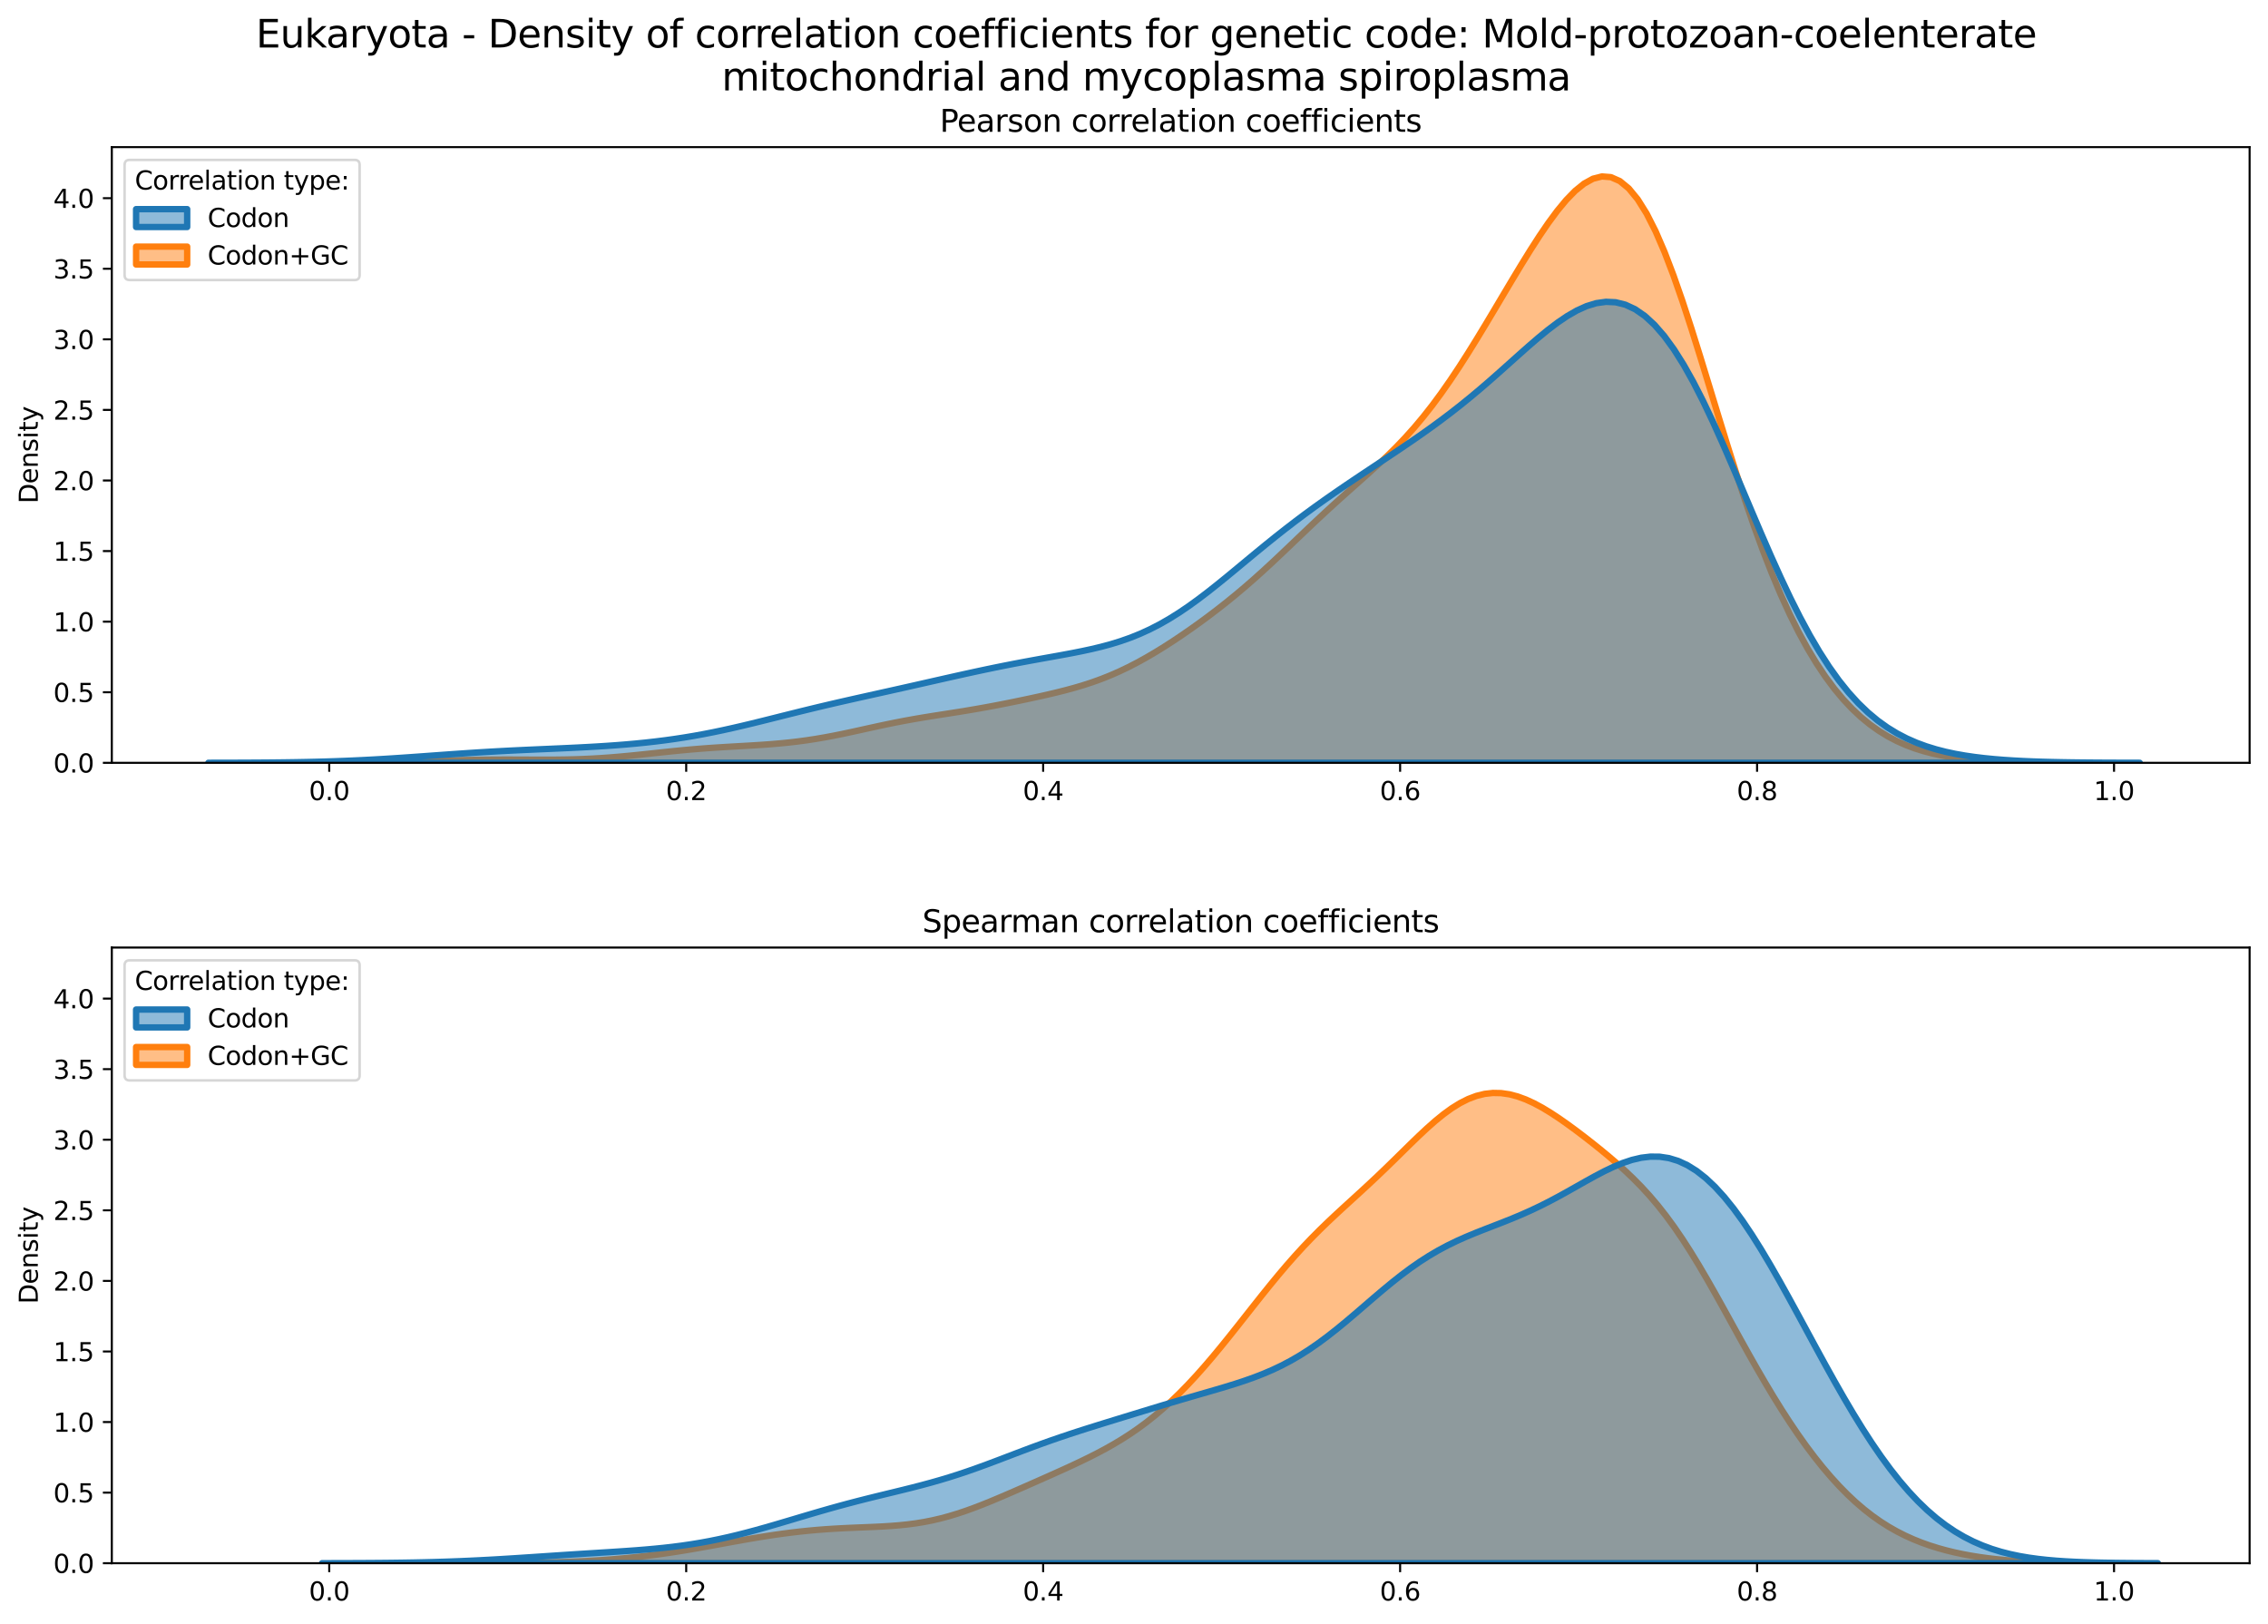 <?xml version="1.0" encoding="utf-8" standalone="no"?>
<!DOCTYPE svg PUBLIC "-//W3C//DTD SVG 1.1//EN"
  "http://www.w3.org/Graphics/SVG/1.1/DTD/svg11.dtd">
<svg xmlns:xlink="http://www.w3.org/1999/xlink" width="887.981pt" height="635.878pt" viewBox="0 0 887.981 635.878" xmlns="http://www.w3.org/2000/svg" version="1.1">
 <defs>
  <style type="text/css">*{stroke-linejoin: round; stroke-linecap: butt}</style>
 </defs>
 <g id="figure_1">
  <g id="patch_1">
   <path d="M 0 635.878 
L 887.981 635.878 
L 887.981 0 
L 0 0 
z
" style="fill: #ffffff"/>
  </g>
  <g id="axes_1">
   <g id="patch_2">
    <path d="M 43.781 298.643 
L 880.781 298.643 
L 880.781 57.6 
L 43.781 57.6 
z
" style="fill: #ffffff"/>
   </g>
   <g id="PolyCollection_1">
    <defs>
     <path id="m0744204e9d" d="M 119.82 -337.248 
L 119.82 -337.235 
L 123.319 -337.235 
L 126.819 -337.235 
L 130.318 -337.235 
L 133.817 -337.235 
L 137.316 -337.235 
L 140.815 -337.235 
L 144.315 -337.235 
L 147.814 -337.235 
L 151.313 -337.235 
L 154.812 -337.235 
L 158.311 -337.235 
L 161.811 -337.235 
L 165.31 -337.235 
L 168.809 -337.235 
L 172.308 -337.235 
L 175.807 -337.235 
L 179.307 -337.235 
L 182.806 -337.235 
L 186.305 -337.235 
L 189.804 -337.235 
L 193.303 -337.235 
L 196.802 -337.235 
L 200.302 -337.235 
L 203.801 -337.235 
L 207.3 -337.235 
L 210.799 -337.235 
L 214.298 -337.235 
L 217.798 -337.235 
L 221.297 -337.235 
L 224.796 -337.235 
L 228.295 -337.235 
L 231.794 -337.235 
L 235.294 -337.235 
L 238.793 -337.235 
L 242.292 -337.235 
L 245.791 -337.235 
L 249.29 -337.235 
L 252.79 -337.235 
L 256.289 -337.235 
L 259.788 -337.235 
L 263.287 -337.235 
L 266.786 -337.235 
L 270.285 -337.235 
L 273.785 -337.235 
L 277.284 -337.235 
L 280.783 -337.235 
L 284.282 -337.235 
L 287.781 -337.235 
L 291.281 -337.235 
L 294.78 -337.235 
L 298.279 -337.235 
L 301.778 -337.235 
L 305.277 -337.235 
L 308.777 -337.235 
L 312.276 -337.235 
L 315.775 -337.235 
L 319.274 -337.235 
L 322.773 -337.235 
L 326.273 -337.235 
L 329.772 -337.235 
L 333.271 -337.235 
L 336.77 -337.235 
L 340.269 -337.235 
L 343.768 -337.235 
L 347.268 -337.235 
L 350.767 -337.235 
L 354.266 -337.235 
L 357.765 -337.235 
L 361.264 -337.235 
L 364.764 -337.235 
L 368.263 -337.235 
L 371.762 -337.235 
L 375.261 -337.235 
L 378.76 -337.235 
L 382.26 -337.235 
L 385.759 -337.235 
L 389.258 -337.235 
L 392.757 -337.235 
L 396.256 -337.235 
L 399.756 -337.235 
L 403.255 -337.235 
L 406.754 -337.235 
L 410.253 -337.235 
L 413.752 -337.235 
L 417.251 -337.235 
L 420.751 -337.235 
L 424.25 -337.235 
L 427.749 -337.235 
L 431.248 -337.235 
L 434.747 -337.235 
L 438.247 -337.235 
L 441.746 -337.235 
L 445.245 -337.235 
L 448.744 -337.235 
L 452.243 -337.235 
L 455.743 -337.235 
L 459.242 -337.235 
L 462.741 -337.235 
L 466.24 -337.235 
L 469.739 -337.235 
L 473.239 -337.235 
L 476.738 -337.235 
L 480.237 -337.235 
L 483.736 -337.235 
L 487.235 -337.235 
L 490.734 -337.235 
L 494.234 -337.235 
L 497.733 -337.235 
L 501.232 -337.235 
L 504.731 -337.235 
L 508.23 -337.235 
L 511.73 -337.235 
L 515.229 -337.235 
L 518.728 -337.235 
L 522.227 -337.235 
L 525.726 -337.235 
L 529.226 -337.235 
L 532.725 -337.235 
L 536.224 -337.235 
L 539.723 -337.235 
L 543.222 -337.235 
L 546.722 -337.235 
L 550.221 -337.235 
L 553.72 -337.235 
L 557.219 -337.235 
L 560.718 -337.235 
L 564.217 -337.235 
L 567.717 -337.235 
L 571.216 -337.235 
L 574.715 -337.235 
L 578.214 -337.235 
L 581.713 -337.235 
L 585.213 -337.235 
L 588.712 -337.235 
L 592.211 -337.235 
L 595.71 -337.235 
L 599.209 -337.235 
L 602.709 -337.235 
L 606.208 -337.235 
L 609.707 -337.235 
L 613.206 -337.235 
L 616.705 -337.235 
L 620.205 -337.235 
L 623.704 -337.235 
L 627.203 -337.235 
L 630.702 -337.235 
L 634.201 -337.235 
L 637.7 -337.235 
L 641.2 -337.235 
L 644.699 -337.235 
L 648.198 -337.235 
L 651.697 -337.235 
L 655.196 -337.235 
L 658.696 -337.235 
L 662.195 -337.235 
L 665.694 -337.235 
L 669.193 -337.235 
L 672.692 -337.235 
L 676.192 -337.235 
L 679.691 -337.235 
L 683.19 -337.235 
L 686.689 -337.235 
L 690.188 -337.235 
L 693.688 -337.235 
L 697.187 -337.235 
L 700.686 -337.235 
L 704.185 -337.235 
L 707.684 -337.235 
L 711.183 -337.235 
L 714.683 -337.235 
L 718.182 -337.235 
L 721.681 -337.235 
L 725.18 -337.235 
L 728.679 -337.235 
L 732.179 -337.235 
L 735.678 -337.235 
L 739.177 -337.235 
L 742.676 -337.235 
L 746.175 -337.235 
L 749.675 -337.235 
L 753.174 -337.235 
L 756.673 -337.235 
L 760.172 -337.235 
L 763.671 -337.235 
L 767.171 -337.235 
L 770.67 -337.235 
L 774.169 -337.235 
L 777.668 -337.235 
L 781.167 -337.235 
L 784.666 -337.235 
L 788.166 -337.235 
L 791.665 -337.235 
L 795.164 -337.235 
L 798.663 -337.235 
L 802.162 -337.235 
L 805.662 -337.235 
L 809.161 -337.235 
L 812.66 -337.235 
L 816.159 -337.235 
L 816.159 -337.25 
L 816.159 -337.25 
L 812.66 -337.259 
L 809.161 -337.271 
L 805.662 -337.289 
L 802.162 -337.315 
L 798.663 -337.351 
L 795.164 -337.4 
L 791.665 -337.467 
L 788.166 -337.557 
L 784.666 -337.676 
L 781.167 -337.83 
L 777.668 -338.029 
L 774.169 -338.284 
L 770.67 -338.605 
L 767.171 -339.007 
L 763.671 -339.506 
L 760.172 -340.121 
L 756.673 -340.873 
L 753.174 -341.785 
L 749.675 -342.883 
L 746.175 -344.195 
L 742.676 -345.753 
L 739.177 -347.587 
L 735.678 -349.73 
L 732.179 -352.216 
L 728.679 -355.08 
L 725.18 -358.354 
L 721.681 -362.073 
L 718.182 -366.269 
L 714.683 -370.976 
L 711.183 -376.224 
L 707.684 -382.044 
L 704.185 -388.463 
L 700.686 -395.504 
L 697.187 -403.183 
L 693.688 -411.509 
L 690.188 -420.475 
L 686.689 -430.058 
L 683.19 -440.216 
L 679.691 -450.877 
L 676.192 -461.946 
L 672.692 -473.295 
L 669.193 -484.77 
L 665.694 -496.19 
L 662.195 -507.357 
L 658.696 -518.06 
L 655.196 -528.088 
L 651.697 -537.242 
L 648.198 -545.345 
L 644.699 -552.252 
L 641.2 -557.858 
L 637.7 -562.107 
L 634.201 -564.985 
L 630.702 -566.525 
L 627.203 -566.8 
L 623.704 -565.911 
L 620.205 -563.983 
L 616.705 -561.151 
L 613.206 -557.553 
L 609.707 -553.323 
L 606.208 -548.585 
L 602.709 -543.449 
L 599.209 -538.013 
L 595.71 -532.362 
L 592.211 -526.568 
L 588.712 -520.697 
L 585.213 -514.806 
L 581.713 -508.951 
L 578.214 -503.181 
L 574.715 -497.545 
L 571.216 -492.086 
L 567.717 -486.843 
L 564.217 -481.846 
L 560.718 -477.118 
L 557.219 -472.668 
L 553.72 -468.495 
L 550.221 -464.585 
L 546.722 -460.912 
L 543.222 -457.441 
L 539.723 -454.129 
L 536.224 -450.93 
L 532.725 -447.798 
L 529.226 -444.689 
L 525.726 -441.569 
L 522.227 -438.413 
L 518.728 -435.204 
L 515.229 -431.942 
L 511.73 -428.633 
L 508.23 -425.293 
L 504.731 -421.946 
L 501.232 -418.617 
L 497.733 -415.332 
L 494.234 -412.112 
L 490.734 -408.974 
L 487.235 -405.93 
L 483.736 -402.985 
L 480.237 -400.139 
L 476.738 -397.388 
L 473.239 -394.725 
L 469.739 -392.146 
L 466.24 -389.646 
L 462.741 -387.225 
L 459.242 -384.884 
L 455.743 -382.631 
L 452.243 -380.474 
L 448.744 -378.424 
L 445.245 -376.491 
L 441.746 -374.686 
L 438.247 -373.015 
L 434.747 -371.482 
L 431.248 -370.086 
L 427.749 -368.82 
L 424.25 -367.674 
L 420.751 -366.634 
L 417.251 -365.682 
L 413.752 -364.801 
L 410.253 -363.973 
L 406.754 -363.185 
L 403.255 -362.425 
L 399.756 -361.687 
L 396.256 -360.967 
L 392.757 -360.268 
L 389.258 -359.592 
L 385.759 -358.942 
L 382.26 -358.321 
L 378.76 -357.727 
L 375.261 -357.159 
L 371.762 -356.608 
L 368.263 -356.063 
L 364.764 -355.513 
L 361.264 -354.945 
L 357.765 -354.348 
L 354.266 -353.715 
L 350.767 -353.042 
L 347.268 -352.33 
L 343.768 -351.586 
L 340.269 -350.821 
L 336.77 -350.047 
L 333.271 -349.282 
L 329.772 -348.539 
L 326.273 -347.834 
L 322.773 -347.178 
L 319.274 -346.581 
L 315.775 -346.048 
L 312.276 -345.58 
L 308.777 -345.176 
L 305.277 -344.831 
L 301.778 -344.536 
L 298.279 -344.282 
L 294.78 -344.059 
L 291.281 -343.853 
L 287.781 -343.654 
L 284.282 -343.451 
L 280.783 -343.233 
L 277.284 -342.995 
L 273.785 -342.73 
L 270.285 -342.437 
L 266.786 -342.116 
L 263.287 -341.771 
L 259.788 -341.408 
L 256.289 -341.034 
L 252.79 -340.659 
L 249.29 -340.293 
L 245.791 -339.944 
L 242.292 -339.622 
L 238.793 -339.334 
L 235.294 -339.086 
L 231.794 -338.882 
L 228.295 -338.721 
L 224.796 -338.603 
L 221.297 -338.525 
L 217.798 -338.481 
L 214.298 -338.464 
L 210.799 -338.466 
L 207.3 -338.479 
L 203.801 -338.494 
L 200.302 -338.506 
L 196.802 -338.506 
L 193.303 -338.492 
L 189.804 -338.46 
L 186.305 -338.41 
L 182.806 -338.342 
L 179.307 -338.26 
L 175.807 -338.166 
L 172.308 -338.064 
L 168.809 -337.959 
L 165.31 -337.855 
L 161.811 -337.756 
L 158.311 -337.664 
L 154.812 -337.581 
L 151.313 -337.508 
L 147.814 -337.447 
L 144.315 -337.396 
L 140.815 -337.355 
L 137.316 -337.322 
L 133.817 -337.297 
L 130.318 -337.279 
L 126.819 -337.265 
L 123.319 -337.255 
L 119.82 -337.248 
z
" style="stroke: #ff7f0e; stroke-width: 2.5"/>
    </defs>
    <g clip-path="url(#p885640f183)">
     <use xlink:href="#m0744204e9d" x="0" y="635.878" style="fill: #ff7f0e; fill-opacity: 0.5; stroke: #ff7f0e; stroke-width: 2.5"/>
    </g>
   </g>
   <g id="PolyCollection_2">
    <defs>
     <path id="m2e386ff9fc" d="M 81.59 -337.247 
L 81.59 -337.235 
L 85.39 -337.235 
L 89.19 -337.235 
L 92.99 -337.235 
L 96.789 -337.235 
L 100.589 -337.235 
L 104.389 -337.235 
L 108.189 -337.235 
L 111.989 -337.235 
L 115.789 -337.235 
L 119.589 -337.235 
L 123.389 -337.235 
L 127.188 -337.235 
L 130.988 -337.235 
L 134.788 -337.235 
L 138.588 -337.235 
L 142.388 -337.235 
L 146.188 -337.235 
L 149.988 -337.235 
L 153.787 -337.235 
L 157.587 -337.235 
L 161.387 -337.235 
L 165.187 -337.235 
L 168.987 -337.235 
L 172.787 -337.235 
L 176.587 -337.235 
L 180.387 -337.235 
L 184.186 -337.235 
L 187.986 -337.235 
L 191.786 -337.235 
L 195.586 -337.235 
L 199.386 -337.235 
L 203.186 -337.235 
L 206.986 -337.235 
L 210.785 -337.235 
L 214.585 -337.235 
L 218.385 -337.235 
L 222.185 -337.235 
L 225.985 -337.235 
L 229.785 -337.235 
L 233.585 -337.235 
L 237.385 -337.235 
L 241.184 -337.235 
L 244.984 -337.235 
L 248.784 -337.235 
L 252.584 -337.235 
L 256.384 -337.235 
L 260.184 -337.235 
L 263.984 -337.235 
L 267.784 -337.235 
L 271.583 -337.235 
L 275.383 -337.235 
L 279.183 -337.235 
L 282.983 -337.235 
L 286.783 -337.235 
L 290.583 -337.235 
L 294.383 -337.235 
L 298.182 -337.235 
L 301.982 -337.235 
L 305.782 -337.235 
L 309.582 -337.235 
L 313.382 -337.235 
L 317.182 -337.235 
L 320.982 -337.235 
L 324.782 -337.235 
L 328.581 -337.235 
L 332.381 -337.235 
L 336.181 -337.235 
L 339.981 -337.235 
L 343.781 -337.235 
L 347.581 -337.235 
L 351.381 -337.235 
L 355.181 -337.235 
L 358.98 -337.235 
L 362.78 -337.235 
L 366.58 -337.235 
L 370.38 -337.235 
L 374.18 -337.235 
L 377.98 -337.235 
L 381.78 -337.235 
L 385.579 -337.235 
L 389.379 -337.235 
L 393.179 -337.235 
L 396.979 -337.235 
L 400.779 -337.235 
L 404.579 -337.235 
L 408.379 -337.235 
L 412.179 -337.235 
L 415.978 -337.235 
L 419.778 -337.235 
L 423.578 -337.235 
L 427.378 -337.235 
L 431.178 -337.235 
L 434.978 -337.235 
L 438.778 -337.235 
L 442.577 -337.235 
L 446.377 -337.235 
L 450.177 -337.235 
L 453.977 -337.235 
L 457.777 -337.235 
L 461.577 -337.235 
L 465.377 -337.235 
L 469.177 -337.235 
L 472.976 -337.235 
L 476.776 -337.235 
L 480.576 -337.235 
L 484.376 -337.235 
L 488.176 -337.235 
L 491.976 -337.235 
L 495.776 -337.235 
L 499.576 -337.235 
L 503.375 -337.235 
L 507.175 -337.235 
L 510.975 -337.235 
L 514.775 -337.235 
L 518.575 -337.235 
L 522.375 -337.235 
L 526.175 -337.235 
L 529.974 -337.235 
L 533.774 -337.235 
L 537.574 -337.235 
L 541.374 -337.235 
L 545.174 -337.235 
L 548.974 -337.235 
L 552.774 -337.235 
L 556.574 -337.235 
L 560.373 -337.235 
L 564.173 -337.235 
L 567.973 -337.235 
L 571.773 -337.235 
L 575.573 -337.235 
L 579.373 -337.235 
L 583.173 -337.235 
L 586.973 -337.235 
L 590.772 -337.235 
L 594.572 -337.235 
L 598.372 -337.235 
L 602.172 -337.235 
L 605.972 -337.235 
L 609.772 -337.235 
L 613.572 -337.235 
L 617.371 -337.235 
L 621.171 -337.235 
L 624.971 -337.235 
L 628.771 -337.235 
L 632.571 -337.235 
L 636.371 -337.235 
L 640.171 -337.235 
L 643.971 -337.235 
L 647.77 -337.235 
L 651.57 -337.235 
L 655.37 -337.235 
L 659.17 -337.235 
L 662.97 -337.235 
L 666.77 -337.235 
L 670.57 -337.235 
L 674.369 -337.235 
L 678.169 -337.235 
L 681.969 -337.235 
L 685.769 -337.235 
L 689.569 -337.235 
L 693.369 -337.235 
L 697.169 -337.235 
L 700.969 -337.235 
L 704.768 -337.235 
L 708.568 -337.235 
L 712.368 -337.235 
L 716.168 -337.235 
L 719.968 -337.235 
L 723.768 -337.235 
L 727.568 -337.235 
L 731.368 -337.235 
L 735.167 -337.235 
L 738.967 -337.235 
L 742.767 -337.235 
L 746.567 -337.235 
L 750.367 -337.235 
L 754.167 -337.235 
L 757.967 -337.235 
L 761.766 -337.235 
L 765.566 -337.235 
L 769.366 -337.235 
L 773.166 -337.235 
L 776.966 -337.235 
L 780.766 -337.235 
L 784.566 -337.235 
L 788.366 -337.235 
L 792.165 -337.235 
L 795.965 -337.235 
L 799.765 -337.235 
L 803.565 -337.235 
L 807.365 -337.235 
L 811.165 -337.235 
L 814.965 -337.235 
L 818.765 -337.235 
L 822.564 -337.235 
L 826.364 -337.235 
L 830.164 -337.235 
L 833.964 -337.235 
L 837.764 -337.235 
L 837.764 -337.249 
L 837.764 -337.249 
L 833.964 -337.256 
L 830.164 -337.266 
L 826.364 -337.28 
L 822.564 -337.299 
L 818.765 -337.325 
L 814.965 -337.36 
L 811.165 -337.406 
L 807.365 -337.466 
L 803.565 -337.545 
L 799.765 -337.645 
L 795.965 -337.773 
L 792.165 -337.934 
L 788.366 -338.134 
L 784.566 -338.382 
L 780.766 -338.688 
L 776.966 -339.062 
L 773.166 -339.519 
L 769.366 -340.074 
L 765.566 -340.745 
L 761.766 -341.556 
L 757.967 -342.533 
L 754.167 -343.704 
L 750.367 -345.103 
L 746.567 -346.77 
L 742.767 -348.744 
L 738.967 -351.069 
L 735.167 -353.791 
L 731.368 -356.955 
L 727.568 -360.603 
L 723.768 -364.775 
L 719.968 -369.502 
L 716.168 -374.807 
L 712.368 -380.699 
L 708.568 -387.174 
L 704.768 -394.212 
L 700.969 -401.773 
L 697.169 -409.802 
L 693.369 -418.221 
L 689.569 -426.94 
L 685.769 -435.851 
L 681.969 -444.834 
L 678.169 -453.762 
L 674.369 -462.504 
L 670.57 -470.929 
L 666.77 -478.911 
L 662.97 -486.337 
L 659.17 -493.104 
L 655.37 -499.129 
L 651.57 -504.346 
L 647.77 -508.714 
L 643.971 -512.209 
L 640.171 -514.83 
L 636.371 -516.595 
L 632.571 -517.541 
L 628.771 -517.718 
L 624.971 -517.189 
L 621.171 -516.026 
L 617.371 -514.309 
L 613.572 -512.119 
L 609.772 -509.54 
L 605.972 -506.652 
L 602.172 -503.535 
L 598.372 -500.259 
L 594.572 -496.89 
L 590.772 -493.485 
L 586.973 -490.089 
L 583.173 -486.74 
L 579.373 -483.466 
L 575.573 -480.285 
L 571.773 -477.206 
L 567.973 -474.231 
L 564.173 -471.357 
L 560.373 -468.574 
L 556.574 -465.872 
L 552.774 -463.234 
L 548.974 -460.648 
L 545.174 -458.098 
L 541.374 -455.57 
L 537.574 -453.05 
L 533.774 -450.525 
L 529.974 -447.984 
L 526.175 -445.416 
L 522.375 -442.809 
L 518.575 -440.154 
L 514.775 -437.442 
L 510.975 -434.664 
L 507.175 -431.815 
L 503.375 -428.894 
L 499.576 -425.902 
L 495.776 -422.845 
L 491.976 -419.735 
L 488.176 -416.591 
L 484.376 -413.436 
L 480.576 -410.297 
L 476.776 -407.206 
L 472.976 -404.197 
L 469.177 -401.302 
L 465.377 -398.554 
L 461.577 -395.98 
L 457.777 -393.601 
L 453.977 -391.432 
L 450.177 -389.48 
L 446.377 -387.744 
L 442.577 -386.213 
L 438.778 -384.873 
L 434.978 -383.702 
L 431.178 -382.675 
L 427.378 -381.766 
L 423.578 -380.948 
L 419.778 -380.195 
L 415.978 -379.485 
L 412.179 -378.797 
L 408.379 -378.116 
L 404.579 -377.429 
L 400.779 -376.727 
L 396.979 -376.006 
L 393.179 -375.262 
L 389.379 -374.494 
L 385.579 -373.703 
L 381.78 -372.891 
L 377.98 -372.062 
L 374.18 -371.218 
L 370.38 -370.365 
L 366.58 -369.506 
L 362.78 -368.645 
L 358.98 -367.784 
L 355.181 -366.927 
L 351.381 -366.075 
L 347.581 -365.227 
L 343.781 -364.383 
L 339.981 -363.538 
L 336.181 -362.691 
L 332.381 -361.838 
L 328.581 -360.973 
L 324.782 -360.094 
L 320.982 -359.198 
L 317.182 -358.285 
L 313.382 -357.356 
L 309.582 -356.413 
L 305.782 -355.462 
L 301.982 -354.508 
L 298.182 -353.56 
L 294.383 -352.626 
L 290.583 -351.716 
L 286.783 -350.837 
L 282.983 -349.997 
L 279.183 -349.203 
L 275.383 -348.46 
L 271.583 -347.77 
L 267.784 -347.136 
L 263.984 -346.557 
L 260.184 -346.033 
L 256.384 -345.561 
L 252.584 -345.137 
L 248.784 -344.759 
L 244.984 -344.422 
L 241.184 -344.122 
L 237.385 -343.854 
L 233.585 -343.615 
L 229.785 -343.399 
L 225.985 -343.202 
L 222.185 -343.02 
L 218.385 -342.849 
L 214.585 -342.682 
L 210.785 -342.517 
L 206.986 -342.349 
L 203.186 -342.173 
L 199.386 -341.988 
L 195.586 -341.789 
L 191.786 -341.577 
L 187.986 -341.349 
L 184.186 -341.108 
L 180.387 -340.853 
L 176.587 -340.588 
L 172.787 -340.316 
L 168.987 -340.04 
L 165.187 -339.764 
L 161.387 -339.493 
L 157.587 -339.23 
L 153.787 -338.978 
L 149.988 -338.742 
L 146.188 -338.522 
L 142.388 -338.322 
L 138.588 -338.142 
L 134.788 -337.983 
L 130.988 -337.844 
L 127.188 -337.725 
L 123.389 -337.624 
L 119.589 -337.54 
L 115.789 -337.47 
L 111.989 -337.415 
L 108.189 -337.37 
L 104.389 -337.335 
L 100.589 -337.308 
L 96.789 -337.288 
L 92.99 -337.272 
L 89.19 -337.261 
L 85.39 -337.253 
L 81.59 -337.247 
z
" style="stroke: #1f77b4; stroke-width: 2.5"/>
    </defs>
    <g clip-path="url(#p885640f183)">
     <use xlink:href="#m2e386ff9fc" x="0" y="635.878" style="fill: #1f77b4; fill-opacity: 0.5; stroke: #1f77b4; stroke-width: 2.5"/>
    </g>
   </g>
   <g id="matplotlib.axis_1">
    <g id="xtick_1">
     <g id="line2d_1">
      <defs>
       <path id="mee5da61470" d="M 0 0 
L 0 3.5 
" style="stroke: #000000; stroke-width: 0.8"/>
      </defs>
      <g>
       <use xlink:href="#mee5da61470" x="128.906" y="298.643" style="stroke: #000000; stroke-width: 0.8"/>
      </g>
     </g>
     <g id="text_1">
      <!-- 0.0 -->
      <g transform="translate(120.954 313.242) scale(0.1 -0.1)">
       <defs>
        <path id="DejaVuSans-30" d="M 2034 4250 
Q 1547 4250 1301 3770 
Q 1056 3291 1056 2328 
Q 1056 1369 1301 889 
Q 1547 409 2034 409 
Q 2525 409 2770 889 
Q 3016 1369 3016 2328 
Q 3016 3291 2770 3770 
Q 2525 4250 2034 4250 
z
M 2034 4750 
Q 2819 4750 3233 4129 
Q 3647 3509 3647 2328 
Q 3647 1150 3233 529 
Q 2819 -91 2034 -91 
Q 1250 -91 836 529 
Q 422 1150 422 2328 
Q 422 3509 836 4129 
Q 1250 4750 2034 4750 
z
" transform="scale(0.016)"/>
        <path id="DejaVuSans-2e" d="M 684 794 
L 1344 794 
L 1344 0 
L 684 0 
L 684 794 
z
" transform="scale(0.016)"/>
       </defs>
       <use xlink:href="#DejaVuSans-30"/>
       <use xlink:href="#DejaVuSans-2e" x="63.623"/>
       <use xlink:href="#DejaVuSans-30" x="95.41"/>
      </g>
     </g>
    </g>
    <g id="xtick_2">
     <g id="line2d_2">
      <g>
       <use xlink:href="#mee5da61470" x="268.664" y="298.643" style="stroke: #000000; stroke-width: 0.8"/>
      </g>
     </g>
     <g id="text_2">
      <!-- 0.2 -->
      <g transform="translate(260.713 313.242) scale(0.1 -0.1)">
       <defs>
        <path id="DejaVuSans-32" d="M 1228 531 
L 3431 531 
L 3431 0 
L 469 0 
L 469 531 
Q 828 903 1448 1529 
Q 2069 2156 2228 2338 
Q 2531 2678 2651 2914 
Q 2772 3150 2772 3378 
Q 2772 3750 2511 3984 
Q 2250 4219 1831 4219 
Q 1534 4219 1204 4116 
Q 875 4013 500 3803 
L 500 4441 
Q 881 4594 1212 4672 
Q 1544 4750 1819 4750 
Q 2544 4750 2975 4387 
Q 3406 4025 3406 3419 
Q 3406 3131 3298 2873 
Q 3191 2616 2906 2266 
Q 2828 2175 2409 1742 
Q 1991 1309 1228 531 
z
" transform="scale(0.016)"/>
       </defs>
       <use xlink:href="#DejaVuSans-30"/>
       <use xlink:href="#DejaVuSans-2e" x="63.623"/>
       <use xlink:href="#DejaVuSans-32" x="95.41"/>
      </g>
     </g>
    </g>
    <g id="xtick_3">
     <g id="line2d_3">
      <g>
       <use xlink:href="#mee5da61470" x="408.423" y="298.643" style="stroke: #000000; stroke-width: 0.8"/>
      </g>
     </g>
     <g id="text_3">
      <!-- 0.4 -->
      <g transform="translate(400.471 313.242) scale(0.1 -0.1)">
       <defs>
        <path id="DejaVuSans-34" d="M 2419 4116 
L 825 1625 
L 2419 1625 
L 2419 4116 
z
M 2253 4666 
L 3047 4666 
L 3047 1625 
L 3713 1625 
L 3713 1100 
L 3047 1100 
L 3047 0 
L 2419 0 
L 2419 1100 
L 313 1100 
L 313 1709 
L 2253 4666 
z
" transform="scale(0.016)"/>
       </defs>
       <use xlink:href="#DejaVuSans-30"/>
       <use xlink:href="#DejaVuSans-2e" x="63.623"/>
       <use xlink:href="#DejaVuSans-34" x="95.41"/>
      </g>
     </g>
    </g>
    <g id="xtick_4">
     <g id="line2d_4">
      <g>
       <use xlink:href="#mee5da61470" x="548.181" y="298.643" style="stroke: #000000; stroke-width: 0.8"/>
      </g>
     </g>
     <g id="text_4">
      <!-- 0.6 -->
      <g transform="translate(540.23 313.242) scale(0.1 -0.1)">
       <defs>
        <path id="DejaVuSans-36" d="M 2113 2584 
Q 1688 2584 1439 2293 
Q 1191 2003 1191 1497 
Q 1191 994 1439 701 
Q 1688 409 2113 409 
Q 2538 409 2786 701 
Q 3034 994 3034 1497 
Q 3034 2003 2786 2293 
Q 2538 2584 2113 2584 
z
M 3366 4563 
L 3366 3988 
Q 3128 4100 2886 4159 
Q 2644 4219 2406 4219 
Q 1781 4219 1451 3797 
Q 1122 3375 1075 2522 
Q 1259 2794 1537 2939 
Q 1816 3084 2150 3084 
Q 2853 3084 3261 2657 
Q 3669 2231 3669 1497 
Q 3669 778 3244 343 
Q 2819 -91 2113 -91 
Q 1303 -91 875 529 
Q 447 1150 447 2328 
Q 447 3434 972 4092 
Q 1497 4750 2381 4750 
Q 2619 4750 2861 4703 
Q 3103 4656 3366 4563 
z
" transform="scale(0.016)"/>
       </defs>
       <use xlink:href="#DejaVuSans-30"/>
       <use xlink:href="#DejaVuSans-2e" x="63.623"/>
       <use xlink:href="#DejaVuSans-36" x="95.41"/>
      </g>
     </g>
    </g>
    <g id="xtick_5">
     <g id="line2d_5">
      <g>
       <use xlink:href="#mee5da61470" x="687.94" y="298.643" style="stroke: #000000; stroke-width: 0.8"/>
      </g>
     </g>
     <g id="text_5">
      <!-- 0.8 -->
      <g transform="translate(679.989 313.242) scale(0.1 -0.1)">
       <defs>
        <path id="DejaVuSans-38" d="M 2034 2216 
Q 1584 2216 1326 1975 
Q 1069 1734 1069 1313 
Q 1069 891 1326 650 
Q 1584 409 2034 409 
Q 2484 409 2743 651 
Q 3003 894 3003 1313 
Q 3003 1734 2745 1975 
Q 2488 2216 2034 2216 
z
M 1403 2484 
Q 997 2584 770 2862 
Q 544 3141 544 3541 
Q 544 4100 942 4425 
Q 1341 4750 2034 4750 
Q 2731 4750 3128 4425 
Q 3525 4100 3525 3541 
Q 3525 3141 3298 2862 
Q 3072 2584 2669 2484 
Q 3125 2378 3379 2068 
Q 3634 1759 3634 1313 
Q 3634 634 3220 271 
Q 2806 -91 2034 -91 
Q 1263 -91 848 271 
Q 434 634 434 1313 
Q 434 1759 690 2068 
Q 947 2378 1403 2484 
z
M 1172 3481 
Q 1172 3119 1398 2916 
Q 1625 2713 2034 2713 
Q 2441 2713 2670 2916 
Q 2900 3119 2900 3481 
Q 2900 3844 2670 4047 
Q 2441 4250 2034 4250 
Q 1625 4250 1398 4047 
Q 1172 3844 1172 3481 
z
" transform="scale(0.016)"/>
       </defs>
       <use xlink:href="#DejaVuSans-30"/>
       <use xlink:href="#DejaVuSans-2e" x="63.623"/>
       <use xlink:href="#DejaVuSans-38" x="95.41"/>
      </g>
     </g>
    </g>
    <g id="xtick_6">
     <g id="line2d_6">
      <g>
       <use xlink:href="#mee5da61470" x="827.699" y="298.643" style="stroke: #000000; stroke-width: 0.8"/>
      </g>
     </g>
     <g id="text_6">
      <!-- 1.0 -->
      <g transform="translate(819.747 313.242) scale(0.1 -0.1)">
       <defs>
        <path id="DejaVuSans-31" d="M 794 531 
L 1825 531 
L 1825 4091 
L 703 3866 
L 703 4441 
L 1819 4666 
L 2450 4666 
L 2450 531 
L 3481 531 
L 3481 0 
L 794 0 
L 794 531 
z
" transform="scale(0.016)"/>
       </defs>
       <use xlink:href="#DejaVuSans-31"/>
       <use xlink:href="#DejaVuSans-2e" x="63.623"/>
       <use xlink:href="#DejaVuSans-30" x="95.41"/>
      </g>
     </g>
    </g>
   </g>
   <g id="matplotlib.axis_2">
    <g id="ytick_1">
     <g id="line2d_7">
      <defs>
       <path id="m4acac65f20" d="M 0 0 
L -3.5 0 
" style="stroke: #000000; stroke-width: 0.8"/>
      </defs>
      <g>
       <use xlink:href="#m4acac65f20" x="43.781" y="298.643" style="stroke: #000000; stroke-width: 0.8"/>
      </g>
     </g>
     <g id="text_7">
      <!-- 0.0 -->
      <g transform="translate(20.878 302.443) scale(0.1 -0.1)">
       <use xlink:href="#DejaVuSans-30"/>
       <use xlink:href="#DejaVuSans-2e" x="63.623"/>
       <use xlink:href="#DejaVuSans-30" x="95.41"/>
      </g>
     </g>
    </g>
    <g id="ytick_2">
     <g id="line2d_8">
      <g>
       <use xlink:href="#m4acac65f20" x="43.781" y="271.011" style="stroke: #000000; stroke-width: 0.8"/>
      </g>
     </g>
     <g id="text_8">
      <!-- 0.5 -->
      <g transform="translate(20.878 274.81) scale(0.1 -0.1)">
       <defs>
        <path id="DejaVuSans-35" d="M 691 4666 
L 3169 4666 
L 3169 4134 
L 1269 4134 
L 1269 2991 
Q 1406 3038 1543 3061 
Q 1681 3084 1819 3084 
Q 2600 3084 3056 2656 
Q 3513 2228 3513 1497 
Q 3513 744 3044 326 
Q 2575 -91 1722 -91 
Q 1428 -91 1123 -41 
Q 819 9 494 109 
L 494 744 
Q 775 591 1075 516 
Q 1375 441 1709 441 
Q 2250 441 2565 725 
Q 2881 1009 2881 1497 
Q 2881 1984 2565 2268 
Q 2250 2553 1709 2553 
Q 1456 2553 1204 2497 
Q 953 2441 691 2322 
L 691 4666 
z
" transform="scale(0.016)"/>
       </defs>
       <use xlink:href="#DejaVuSans-30"/>
       <use xlink:href="#DejaVuSans-2e" x="63.623"/>
       <use xlink:href="#DejaVuSans-35" x="95.41"/>
      </g>
     </g>
    </g>
    <g id="ytick_3">
     <g id="line2d_9">
      <g>
       <use xlink:href="#m4acac65f20" x="43.781" y="243.379" style="stroke: #000000; stroke-width: 0.8"/>
      </g>
     </g>
     <g id="text_9">
      <!-- 1.0 -->
      <g transform="translate(20.878 247.178) scale(0.1 -0.1)">
       <use xlink:href="#DejaVuSans-31"/>
       <use xlink:href="#DejaVuSans-2e" x="63.623"/>
       <use xlink:href="#DejaVuSans-30" x="95.41"/>
      </g>
     </g>
    </g>
    <g id="ytick_4">
     <g id="line2d_10">
      <g>
       <use xlink:href="#m4acac65f20" x="43.781" y="215.747" style="stroke: #000000; stroke-width: 0.8"/>
      </g>
     </g>
     <g id="text_10">
      <!-- 1.5 -->
      <g transform="translate(20.878 219.546) scale(0.1 -0.1)">
       <use xlink:href="#DejaVuSans-31"/>
       <use xlink:href="#DejaVuSans-2e" x="63.623"/>
       <use xlink:href="#DejaVuSans-35" x="95.41"/>
      </g>
     </g>
    </g>
    <g id="ytick_5">
     <g id="line2d_11">
      <g>
       <use xlink:href="#m4acac65f20" x="43.781" y="188.114" style="stroke: #000000; stroke-width: 0.8"/>
      </g>
     </g>
     <g id="text_11">
      <!-- 2.0 -->
      <g transform="translate(20.878 191.913) scale(0.1 -0.1)">
       <use xlink:href="#DejaVuSans-32"/>
       <use xlink:href="#DejaVuSans-2e" x="63.623"/>
       <use xlink:href="#DejaVuSans-30" x="95.41"/>
      </g>
     </g>
    </g>
    <g id="ytick_6">
     <g id="line2d_12">
      <g>
       <use xlink:href="#m4acac65f20" x="43.781" y="160.482" style="stroke: #000000; stroke-width: 0.8"/>
      </g>
     </g>
     <g id="text_12">
      <!-- 2.5 -->
      <g transform="translate(20.878 164.281) scale(0.1 -0.1)">
       <use xlink:href="#DejaVuSans-32"/>
       <use xlink:href="#DejaVuSans-2e" x="63.623"/>
       <use xlink:href="#DejaVuSans-35" x="95.41"/>
      </g>
     </g>
    </g>
    <g id="ytick_7">
     <g id="line2d_13">
      <g>
       <use xlink:href="#m4acac65f20" x="43.781" y="132.85" style="stroke: #000000; stroke-width: 0.8"/>
      </g>
     </g>
     <g id="text_13">
      <!-- 3.0 -->
      <g transform="translate(20.878 136.649) scale(0.1 -0.1)">
       <defs>
        <path id="DejaVuSans-33" d="M 2597 2516 
Q 3050 2419 3304 2112 
Q 3559 1806 3559 1356 
Q 3559 666 3084 287 
Q 2609 -91 1734 -91 
Q 1441 -91 1130 -33 
Q 819 25 488 141 
L 488 750 
Q 750 597 1062 519 
Q 1375 441 1716 441 
Q 2309 441 2620 675 
Q 2931 909 2931 1356 
Q 2931 1769 2642 2001 
Q 2353 2234 1838 2234 
L 1294 2234 
L 1294 2753 
L 1863 2753 
Q 2328 2753 2575 2939 
Q 2822 3125 2822 3475 
Q 2822 3834 2567 4026 
Q 2313 4219 1838 4219 
Q 1578 4219 1281 4162 
Q 984 4106 628 3988 
L 628 4550 
Q 988 4650 1302 4700 
Q 1616 4750 1894 4750 
Q 2613 4750 3031 4423 
Q 3450 4097 3450 3541 
Q 3450 3153 3228 2886 
Q 3006 2619 2597 2516 
z
" transform="scale(0.016)"/>
       </defs>
       <use xlink:href="#DejaVuSans-33"/>
       <use xlink:href="#DejaVuSans-2e" x="63.623"/>
       <use xlink:href="#DejaVuSans-30" x="95.41"/>
      </g>
     </g>
    </g>
    <g id="ytick_8">
     <g id="line2d_14">
      <g>
       <use xlink:href="#m4acac65f20" x="43.781" y="105.217" style="stroke: #000000; stroke-width: 0.8"/>
      </g>
     </g>
     <g id="text_14">
      <!-- 3.5 -->
      <g transform="translate(20.878 109.016) scale(0.1 -0.1)">
       <use xlink:href="#DejaVuSans-33"/>
       <use xlink:href="#DejaVuSans-2e" x="63.623"/>
       <use xlink:href="#DejaVuSans-35" x="95.41"/>
      </g>
     </g>
    </g>
    <g id="ytick_9">
     <g id="line2d_15">
      <g>
       <use xlink:href="#m4acac65f20" x="43.781" y="77.585" style="stroke: #000000; stroke-width: 0.8"/>
      </g>
     </g>
     <g id="text_15">
      <!-- 4.0 -->
      <g transform="translate(20.878 81.384) scale(0.1 -0.1)">
       <use xlink:href="#DejaVuSans-34"/>
       <use xlink:href="#DejaVuSans-2e" x="63.623"/>
       <use xlink:href="#DejaVuSans-30" x="95.41"/>
      </g>
     </g>
    </g>
    <g id="text_16">
     <!-- Density -->
     <g transform="translate(14.798 197.13) rotate(-90) scale(0.1 -0.1)">
      <defs>
       <path id="DejaVuSans-44" d="M 1259 4147 
L 1259 519 
L 2022 519 
Q 2988 519 3436 956 
Q 3884 1394 3884 2338 
Q 3884 3275 3436 3711 
Q 2988 4147 2022 4147 
L 1259 4147 
z
M 628 4666 
L 1925 4666 
Q 3281 4666 3915 4102 
Q 4550 3538 4550 2338 
Q 4550 1131 3912 565 
Q 3275 0 1925 0 
L 628 0 
L 628 4666 
z
" transform="scale(0.016)"/>
       <path id="DejaVuSans-65" d="M 3597 1894 
L 3597 1613 
L 953 1613 
Q 991 1019 1311 708 
Q 1631 397 2203 397 
Q 2534 397 2845 478 
Q 3156 559 3463 722 
L 3463 178 
Q 3153 47 2828 -22 
Q 2503 -91 2169 -91 
Q 1331 -91 842 396 
Q 353 884 353 1716 
Q 353 2575 817 3079 
Q 1281 3584 2069 3584 
Q 2775 3584 3186 3129 
Q 3597 2675 3597 1894 
z
M 3022 2063 
Q 3016 2534 2758 2815 
Q 2500 3097 2075 3097 
Q 1594 3097 1305 2825 
Q 1016 2553 972 2059 
L 3022 2063 
z
" transform="scale(0.016)"/>
       <path id="DejaVuSans-6e" d="M 3513 2113 
L 3513 0 
L 2938 0 
L 2938 2094 
Q 2938 2591 2744 2837 
Q 2550 3084 2163 3084 
Q 1697 3084 1428 2787 
Q 1159 2491 1159 1978 
L 1159 0 
L 581 0 
L 581 3500 
L 1159 3500 
L 1159 2956 
Q 1366 3272 1645 3428 
Q 1925 3584 2291 3584 
Q 2894 3584 3203 3211 
Q 3513 2838 3513 2113 
z
" transform="scale(0.016)"/>
       <path id="DejaVuSans-73" d="M 2834 3397 
L 2834 2853 
Q 2591 2978 2328 3040 
Q 2066 3103 1784 3103 
Q 1356 3103 1142 2972 
Q 928 2841 928 2578 
Q 928 2378 1081 2264 
Q 1234 2150 1697 2047 
L 1894 2003 
Q 2506 1872 2764 1633 
Q 3022 1394 3022 966 
Q 3022 478 2636 193 
Q 2250 -91 1575 -91 
Q 1294 -91 989 -36 
Q 684 19 347 128 
L 347 722 
Q 666 556 975 473 
Q 1284 391 1588 391 
Q 1994 391 2212 530 
Q 2431 669 2431 922 
Q 2431 1156 2273 1281 
Q 2116 1406 1581 1522 
L 1381 1569 
Q 847 1681 609 1914 
Q 372 2147 372 2553 
Q 372 3047 722 3315 
Q 1072 3584 1716 3584 
Q 2034 3584 2315 3537 
Q 2597 3491 2834 3397 
z
" transform="scale(0.016)"/>
       <path id="DejaVuSans-69" d="M 603 3500 
L 1178 3500 
L 1178 0 
L 603 0 
L 603 3500 
z
M 603 4863 
L 1178 4863 
L 1178 4134 
L 603 4134 
L 603 4863 
z
" transform="scale(0.016)"/>
       <path id="DejaVuSans-74" d="M 1172 4494 
L 1172 3500 
L 2356 3500 
L 2356 3053 
L 1172 3053 
L 1172 1153 
Q 1172 725 1289 603 
Q 1406 481 1766 481 
L 2356 481 
L 2356 0 
L 1766 0 
Q 1100 0 847 248 
Q 594 497 594 1153 
L 594 3053 
L 172 3053 
L 172 3500 
L 594 3500 
L 594 4494 
L 1172 4494 
z
" transform="scale(0.016)"/>
       <path id="DejaVuSans-79" d="M 2059 -325 
Q 1816 -950 1584 -1140 
Q 1353 -1331 966 -1331 
L 506 -1331 
L 506 -850 
L 844 -850 
Q 1081 -850 1212 -737 
Q 1344 -625 1503 -206 
L 1606 56 
L 191 3500 
L 800 3500 
L 1894 763 
L 2988 3500 
L 3597 3500 
L 2059 -325 
z
" transform="scale(0.016)"/>
      </defs>
      <use xlink:href="#DejaVuSans-44"/>
      <use xlink:href="#DejaVuSans-65" x="77.002"/>
      <use xlink:href="#DejaVuSans-6e" x="138.525"/>
      <use xlink:href="#DejaVuSans-73" x="201.904"/>
      <use xlink:href="#DejaVuSans-69" x="254.004"/>
      <use xlink:href="#DejaVuSans-74" x="281.787"/>
      <use xlink:href="#DejaVuSans-79" x="320.996"/>
     </g>
    </g>
   </g>
   <g id="patch_3">
    <path d="M 43.781 298.643 
L 43.781 57.6 
" style="fill: none; stroke: #000000; stroke-width: 0.8; stroke-linejoin: miter; stroke-linecap: square"/>
   </g>
   <g id="patch_4">
    <path d="M 880.781 298.643 
L 880.781 57.6 
" style="fill: none; stroke: #000000; stroke-width: 0.8; stroke-linejoin: miter; stroke-linecap: square"/>
   </g>
   <g id="patch_5">
    <path d="M 43.781 298.643 
L 880.781 298.643 
" style="fill: none; stroke: #000000; stroke-width: 0.8; stroke-linejoin: miter; stroke-linecap: square"/>
   </g>
   <g id="patch_6">
    <path d="M 43.781 57.6 
L 880.781 57.6 
" style="fill: none; stroke: #000000; stroke-width: 0.8; stroke-linejoin: miter; stroke-linecap: square"/>
   </g>
   <g id="text_17">
    <!-- Pearson correlation coefficients -->
    <g transform="translate(367.949 51.6) scale(0.12 -0.12)">
     <defs>
      <path id="DejaVuSans-50" d="M 1259 4147 
L 1259 2394 
L 2053 2394 
Q 2494 2394 2734 2622 
Q 2975 2850 2975 3272 
Q 2975 3691 2734 3919 
Q 2494 4147 2053 4147 
L 1259 4147 
z
M 628 4666 
L 2053 4666 
Q 2838 4666 3239 4311 
Q 3641 3956 3641 3272 
Q 3641 2581 3239 2228 
Q 2838 1875 2053 1875 
L 1259 1875 
L 1259 0 
L 628 0 
L 628 4666 
z
" transform="scale(0.016)"/>
      <path id="DejaVuSans-61" d="M 2194 1759 
Q 1497 1759 1228 1600 
Q 959 1441 959 1056 
Q 959 750 1161 570 
Q 1363 391 1709 391 
Q 2188 391 2477 730 
Q 2766 1069 2766 1631 
L 2766 1759 
L 2194 1759 
z
M 3341 1997 
L 3341 0 
L 2766 0 
L 2766 531 
Q 2569 213 2275 61 
Q 1981 -91 1556 -91 
Q 1019 -91 701 211 
Q 384 513 384 1019 
Q 384 1609 779 1909 
Q 1175 2209 1959 2209 
L 2766 2209 
L 2766 2266 
Q 2766 2663 2505 2880 
Q 2244 3097 1772 3097 
Q 1472 3097 1187 3025 
Q 903 2953 641 2809 
L 641 3341 
Q 956 3463 1253 3523 
Q 1550 3584 1831 3584 
Q 2591 3584 2966 3190 
Q 3341 2797 3341 1997 
z
" transform="scale(0.016)"/>
      <path id="DejaVuSans-72" d="M 2631 2963 
Q 2534 3019 2420 3045 
Q 2306 3072 2169 3072 
Q 1681 3072 1420 2755 
Q 1159 2438 1159 1844 
L 1159 0 
L 581 0 
L 581 3500 
L 1159 3500 
L 1159 2956 
Q 1341 3275 1631 3429 
Q 1922 3584 2338 3584 
Q 2397 3584 2469 3576 
Q 2541 3569 2628 3553 
L 2631 2963 
z
" transform="scale(0.016)"/>
      <path id="DejaVuSans-6f" d="M 1959 3097 
Q 1497 3097 1228 2736 
Q 959 2375 959 1747 
Q 959 1119 1226 758 
Q 1494 397 1959 397 
Q 2419 397 2687 759 
Q 2956 1122 2956 1747 
Q 2956 2369 2687 2733 
Q 2419 3097 1959 3097 
z
M 1959 3584 
Q 2709 3584 3137 3096 
Q 3566 2609 3566 1747 
Q 3566 888 3137 398 
Q 2709 -91 1959 -91 
Q 1206 -91 779 398 
Q 353 888 353 1747 
Q 353 2609 779 3096 
Q 1206 3584 1959 3584 
z
" transform="scale(0.016)"/>
      <path id="DejaVuSans-20" transform="scale(0.016)"/>
      <path id="DejaVuSans-63" d="M 3122 3366 
L 3122 2828 
Q 2878 2963 2633 3030 
Q 2388 3097 2138 3097 
Q 1578 3097 1268 2742 
Q 959 2388 959 1747 
Q 959 1106 1268 751 
Q 1578 397 2138 397 
Q 2388 397 2633 464 
Q 2878 531 3122 666 
L 3122 134 
Q 2881 22 2623 -34 
Q 2366 -91 2075 -91 
Q 1284 -91 818 406 
Q 353 903 353 1747 
Q 353 2603 823 3093 
Q 1294 3584 2113 3584 
Q 2378 3584 2631 3529 
Q 2884 3475 3122 3366 
z
" transform="scale(0.016)"/>
      <path id="DejaVuSans-6c" d="M 603 4863 
L 1178 4863 
L 1178 0 
L 603 0 
L 603 4863 
z
" transform="scale(0.016)"/>
      <path id="DejaVuSans-66" d="M 2375 4863 
L 2375 4384 
L 1825 4384 
Q 1516 4384 1395 4259 
Q 1275 4134 1275 3809 
L 1275 3500 
L 2222 3500 
L 2222 3053 
L 1275 3053 
L 1275 0 
L 697 0 
L 697 3053 
L 147 3053 
L 147 3500 
L 697 3500 
L 697 3744 
Q 697 4328 969 4595 
Q 1241 4863 1831 4863 
L 2375 4863 
z
" transform="scale(0.016)"/>
     </defs>
     <use xlink:href="#DejaVuSans-50"/>
     <use xlink:href="#DejaVuSans-65" x="56.678"/>
     <use xlink:href="#DejaVuSans-61" x="118.201"/>
     <use xlink:href="#DejaVuSans-72" x="179.48"/>
     <use xlink:href="#DejaVuSans-73" x="220.594"/>
     <use xlink:href="#DejaVuSans-6f" x="272.693"/>
     <use xlink:href="#DejaVuSans-6e" x="333.875"/>
     <use xlink:href="#DejaVuSans-20" x="397.254"/>
     <use xlink:href="#DejaVuSans-63" x="429.041"/>
     <use xlink:href="#DejaVuSans-6f" x="484.021"/>
     <use xlink:href="#DejaVuSans-72" x="545.203"/>
     <use xlink:href="#DejaVuSans-72" x="584.566"/>
     <use xlink:href="#DejaVuSans-65" x="623.43"/>
     <use xlink:href="#DejaVuSans-6c" x="684.953"/>
     <use xlink:href="#DejaVuSans-61" x="712.736"/>
     <use xlink:href="#DejaVuSans-74" x="774.016"/>
     <use xlink:href="#DejaVuSans-69" x="813.225"/>
     <use xlink:href="#DejaVuSans-6f" x="841.008"/>
     <use xlink:href="#DejaVuSans-6e" x="902.189"/>
     <use xlink:href="#DejaVuSans-20" x="965.568"/>
     <use xlink:href="#DejaVuSans-63" x="997.355"/>
     <use xlink:href="#DejaVuSans-6f" x="1052.336"/>
     <use xlink:href="#DejaVuSans-65" x="1113.518"/>
     <use xlink:href="#DejaVuSans-66" x="1175.041"/>
     <use xlink:href="#DejaVuSans-66" x="1210.246"/>
     <use xlink:href="#DejaVuSans-69" x="1245.451"/>
     <use xlink:href="#DejaVuSans-63" x="1273.234"/>
     <use xlink:href="#DejaVuSans-69" x="1328.215"/>
     <use xlink:href="#DejaVuSans-65" x="1355.998"/>
     <use xlink:href="#DejaVuSans-6e" x="1417.521"/>
     <use xlink:href="#DejaVuSans-74" x="1480.9"/>
     <use xlink:href="#DejaVuSans-73" x="1520.109"/>
    </g>
   </g>
   <g id="legend_1">
    <g id="patch_7">
     <path d="M 50.781 109.634 
L 138.806 109.634 
Q 140.806 109.634 140.806 107.634 
L 140.806 64.6 
Q 140.806 62.6 138.806 62.6 
L 50.781 62.6 
Q 48.781 62.6 48.781 64.6 
L 48.781 107.634 
Q 48.781 109.634 50.781 109.634 
z
" style="fill: #ffffff; opacity: 0.8; stroke: #cccccc; stroke-linejoin: miter"/>
    </g>
    <g id="text_18">
     <!-- Correlation type: -->
     <g transform="translate(52.781 74.198) scale(0.1 -0.1)">
      <defs>
       <path id="DejaVuSans-43" d="M 4122 4306 
L 4122 3641 
Q 3803 3938 3442 4084 
Q 3081 4231 2675 4231 
Q 1875 4231 1450 3742 
Q 1025 3253 1025 2328 
Q 1025 1406 1450 917 
Q 1875 428 2675 428 
Q 3081 428 3442 575 
Q 3803 722 4122 1019 
L 4122 359 
Q 3791 134 3420 21 
Q 3050 -91 2638 -91 
Q 1578 -91 968 557 
Q 359 1206 359 2328 
Q 359 3453 968 4101 
Q 1578 4750 2638 4750 
Q 3056 4750 3426 4639 
Q 3797 4528 4122 4306 
z
" transform="scale(0.016)"/>
       <path id="DejaVuSans-70" d="M 1159 525 
L 1159 -1331 
L 581 -1331 
L 581 3500 
L 1159 3500 
L 1159 2969 
Q 1341 3281 1617 3432 
Q 1894 3584 2278 3584 
Q 2916 3584 3314 3078 
Q 3713 2572 3713 1747 
Q 3713 922 3314 415 
Q 2916 -91 2278 -91 
Q 1894 -91 1617 61 
Q 1341 213 1159 525 
z
M 3116 1747 
Q 3116 2381 2855 2742 
Q 2594 3103 2138 3103 
Q 1681 3103 1420 2742 
Q 1159 2381 1159 1747 
Q 1159 1113 1420 752 
Q 1681 391 2138 391 
Q 2594 391 2855 752 
Q 3116 1113 3116 1747 
z
" transform="scale(0.016)"/>
       <path id="DejaVuSans-3a" d="M 750 794 
L 1409 794 
L 1409 0 
L 750 0 
L 750 794 
z
M 750 3309 
L 1409 3309 
L 1409 2516 
L 750 2516 
L 750 3309 
z
" transform="scale(0.016)"/>
      </defs>
      <use xlink:href="#DejaVuSans-43"/>
      <use xlink:href="#DejaVuSans-6f" x="69.824"/>
      <use xlink:href="#DejaVuSans-72" x="131.006"/>
      <use xlink:href="#DejaVuSans-72" x="170.369"/>
      <use xlink:href="#DejaVuSans-65" x="209.232"/>
      <use xlink:href="#DejaVuSans-6c" x="270.756"/>
      <use xlink:href="#DejaVuSans-61" x="298.539"/>
      <use xlink:href="#DejaVuSans-74" x="359.818"/>
      <use xlink:href="#DejaVuSans-69" x="399.027"/>
      <use xlink:href="#DejaVuSans-6f" x="426.811"/>
      <use xlink:href="#DejaVuSans-6e" x="487.992"/>
      <use xlink:href="#DejaVuSans-20" x="551.371"/>
      <use xlink:href="#DejaVuSans-74" x="583.158"/>
      <use xlink:href="#DejaVuSans-79" x="622.367"/>
      <use xlink:href="#DejaVuSans-70" x="681.547"/>
      <use xlink:href="#DejaVuSans-65" x="745.023"/>
      <use xlink:href="#DejaVuSans-3a" x="806.547"/>
     </g>
    </g>
    <g id="patch_8">
     <path d="M 53.285 88.877 
L 73.285 88.877 
L 73.285 81.877 
L 53.285 81.877 
z
" style="fill: #1f77b4; fill-opacity: 0.5; stroke: #1f77b4; stroke-width: 2.5; stroke-linejoin: miter"/>
    </g>
    <g id="text_19">
     <!-- Codon -->
     <g transform="translate(81.285 88.877) scale(0.1 -0.1)">
      <defs>
       <path id="DejaVuSans-64" d="M 2906 2969 
L 2906 4863 
L 3481 4863 
L 3481 0 
L 2906 0 
L 2906 525 
Q 2725 213 2448 61 
Q 2172 -91 1784 -91 
Q 1150 -91 751 415 
Q 353 922 353 1747 
Q 353 2572 751 3078 
Q 1150 3584 1784 3584 
Q 2172 3584 2448 3432 
Q 2725 3281 2906 2969 
z
M 947 1747 
Q 947 1113 1208 752 
Q 1469 391 1925 391 
Q 2381 391 2643 752 
Q 2906 1113 2906 1747 
Q 2906 2381 2643 2742 
Q 2381 3103 1925 3103 
Q 1469 3103 1208 2742 
Q 947 2381 947 1747 
z
" transform="scale(0.016)"/>
      </defs>
      <use xlink:href="#DejaVuSans-43"/>
      <use xlink:href="#DejaVuSans-6f" x="69.824"/>
      <use xlink:href="#DejaVuSans-64" x="131.006"/>
      <use xlink:href="#DejaVuSans-6f" x="194.482"/>
      <use xlink:href="#DejaVuSans-6e" x="255.664"/>
     </g>
    </g>
    <g id="patch_9">
     <path d="M 53.285 103.555 
L 73.285 103.555 
L 73.285 96.555 
L 53.285 96.555 
z
" style="fill: #ff7f0e; fill-opacity: 0.5; stroke: #ff7f0e; stroke-width: 2.5; stroke-linejoin: miter"/>
    </g>
    <g id="text_20">
     <!-- Codon+GC -->
     <g transform="translate(81.285 103.555) scale(0.1 -0.1)">
      <defs>
       <path id="DejaVuSans-2b" d="M 2944 4013 
L 2944 2272 
L 4684 2272 
L 4684 1741 
L 2944 1741 
L 2944 0 
L 2419 0 
L 2419 1741 
L 678 1741 
L 678 2272 
L 2419 2272 
L 2419 4013 
L 2944 4013 
z
" transform="scale(0.016)"/>
       <path id="DejaVuSans-47" d="M 3809 666 
L 3809 1919 
L 2778 1919 
L 2778 2438 
L 4434 2438 
L 4434 434 
Q 4069 175 3628 42 
Q 3188 -91 2688 -91 
Q 1594 -91 976 548 
Q 359 1188 359 2328 
Q 359 3472 976 4111 
Q 1594 4750 2688 4750 
Q 3144 4750 3555 4637 
Q 3966 4525 4313 4306 
L 4313 3634 
Q 3963 3931 3569 4081 
Q 3175 4231 2741 4231 
Q 1884 4231 1454 3753 
Q 1025 3275 1025 2328 
Q 1025 1384 1454 906 
Q 1884 428 2741 428 
Q 3075 428 3337 486 
Q 3600 544 3809 666 
z
" transform="scale(0.016)"/>
      </defs>
      <use xlink:href="#DejaVuSans-43"/>
      <use xlink:href="#DejaVuSans-6f" x="69.824"/>
      <use xlink:href="#DejaVuSans-64" x="131.006"/>
      <use xlink:href="#DejaVuSans-6f" x="194.482"/>
      <use xlink:href="#DejaVuSans-6e" x="255.664"/>
      <use xlink:href="#DejaVuSans-2b" x="319.043"/>
      <use xlink:href="#DejaVuSans-47" x="402.832"/>
      <use xlink:href="#DejaVuSans-43" x="480.322"/>
     </g>
    </g>
   </g>
  </g>
  <g id="axes_2">
   <g id="patch_10">
    <path d="M 43.781 612 
L 880.781 612 
L 880.781 370.957 
L 43.781 370.957 
z
" style="fill: #ffffff"/>
   </g>
   <g id="PolyCollection_3">
    <defs>
     <path id="mbd0f2f7175" d="M 184.211 -23.892 
L 184.211 -23.878 
L 187.439 -23.878 
L 190.667 -23.878 
L 193.896 -23.878 
L 197.124 -23.878 
L 200.352 -23.878 
L 203.58 -23.878 
L 206.808 -23.878 
L 210.037 -23.878 
L 213.265 -23.878 
L 216.493 -23.878 
L 219.721 -23.878 
L 222.949 -23.878 
L 226.177 -23.878 
L 229.406 -23.878 
L 232.634 -23.878 
L 235.862 -23.878 
L 239.09 -23.878 
L 242.318 -23.878 
L 245.546 -23.878 
L 248.775 -23.878 
L 252.003 -23.878 
L 255.231 -23.878 
L 258.459 -23.878 
L 261.687 -23.878 
L 264.915 -23.878 
L 268.144 -23.878 
L 271.372 -23.878 
L 274.6 -23.878 
L 277.828 -23.878 
L 281.056 -23.878 
L 284.285 -23.878 
L 287.513 -23.878 
L 290.741 -23.878 
L 293.969 -23.878 
L 297.197 -23.878 
L 300.425 -23.878 
L 303.654 -23.878 
L 306.882 -23.878 
L 310.11 -23.878 
L 313.338 -23.878 
L 316.566 -23.878 
L 319.794 -23.878 
L 323.023 -23.878 
L 326.251 -23.878 
L 329.479 -23.878 
L 332.707 -23.878 
L 335.935 -23.878 
L 339.164 -23.878 
L 342.392 -23.878 
L 345.62 -23.878 
L 348.848 -23.878 
L 352.076 -23.878 
L 355.304 -23.878 
L 358.533 -23.878 
L 361.761 -23.878 
L 364.989 -23.878 
L 368.217 -23.878 
L 371.445 -23.878 
L 374.673 -23.878 
L 377.902 -23.878 
L 381.13 -23.878 
L 384.358 -23.878 
L 387.586 -23.878 
L 390.814 -23.878 
L 394.042 -23.878 
L 397.271 -23.878 
L 400.499 -23.878 
L 403.727 -23.878 
L 406.955 -23.878 
L 410.183 -23.878 
L 413.412 -23.878 
L 416.64 -23.878 
L 419.868 -23.878 
L 423.096 -23.878 
L 426.324 -23.878 
L 429.552 -23.878 
L 432.781 -23.878 
L 436.009 -23.878 
L 439.237 -23.878 
L 442.465 -23.878 
L 445.693 -23.878 
L 448.921 -23.878 
L 452.15 -23.878 
L 455.378 -23.878 
L 458.606 -23.878 
L 461.834 -23.878 
L 465.062 -23.878 
L 468.291 -23.878 
L 471.519 -23.878 
L 474.747 -23.878 
L 477.975 -23.878 
L 481.203 -23.878 
L 484.431 -23.878 
L 487.66 -23.878 
L 490.888 -23.878 
L 494.116 -23.878 
L 497.344 -23.878 
L 500.572 -23.878 
L 503.8 -23.878 
L 507.029 -23.878 
L 510.257 -23.878 
L 513.485 -23.878 
L 516.713 -23.878 
L 519.941 -23.878 
L 523.169 -23.878 
L 526.398 -23.878 
L 529.626 -23.878 
L 532.854 -23.878 
L 536.082 -23.878 
L 539.31 -23.878 
L 542.539 -23.878 
L 545.767 -23.878 
L 548.995 -23.878 
L 552.223 -23.878 
L 555.451 -23.878 
L 558.679 -23.878 
L 561.908 -23.878 
L 565.136 -23.878 
L 568.364 -23.878 
L 571.592 -23.878 
L 574.82 -23.878 
L 578.048 -23.878 
L 581.277 -23.878 
L 584.505 -23.878 
L 587.733 -23.878 
L 590.961 -23.878 
L 594.189 -23.878 
L 597.418 -23.878 
L 600.646 -23.878 
L 603.874 -23.878 
L 607.102 -23.878 
L 610.33 -23.878 
L 613.558 -23.878 
L 616.787 -23.878 
L 620.015 -23.878 
L 623.243 -23.878 
L 626.471 -23.878 
L 629.699 -23.878 
L 632.927 -23.878 
L 636.156 -23.878 
L 639.384 -23.878 
L 642.612 -23.878 
L 645.84 -23.878 
L 649.068 -23.878 
L 652.296 -23.878 
L 655.525 -23.878 
L 658.753 -23.878 
L 661.981 -23.878 
L 665.209 -23.878 
L 668.437 -23.878 
L 671.666 -23.878 
L 674.894 -23.878 
L 678.122 -23.878 
L 681.35 -23.878 
L 684.578 -23.878 
L 687.806 -23.878 
L 691.035 -23.878 
L 694.263 -23.878 
L 697.491 -23.878 
L 700.719 -23.878 
L 703.947 -23.878 
L 707.175 -23.878 
L 710.404 -23.878 
L 713.632 -23.878 
L 716.86 -23.878 
L 720.088 -23.878 
L 723.316 -23.878 
L 726.544 -23.878 
L 729.773 -23.878 
L 733.001 -23.878 
L 736.229 -23.878 
L 739.457 -23.878 
L 742.685 -23.878 
L 745.914 -23.878 
L 749.142 -23.878 
L 752.37 -23.878 
L 755.598 -23.878 
L 758.826 -23.878 
L 762.054 -23.878 
L 765.283 -23.878 
L 768.511 -23.878 
L 771.739 -23.878 
L 774.967 -23.878 
L 778.195 -23.878 
L 781.423 -23.878 
L 784.652 -23.878 
L 787.88 -23.878 
L 791.108 -23.878 
L 794.336 -23.878 
L 797.564 -23.878 
L 800.793 -23.878 
L 804.021 -23.878 
L 807.249 -23.878 
L 810.477 -23.878 
L 813.705 -23.878 
L 816.933 -23.878 
L 820.162 -23.878 
L 823.39 -23.878 
L 826.618 -23.878 
L 826.618 -23.898 
L 826.618 -23.898 
L 823.39 -23.909 
L 820.162 -23.923 
L 816.933 -23.944 
L 813.705 -23.972 
L 810.477 -24.011 
L 807.249 -24.063 
L 804.021 -24.132 
L 800.793 -24.222 
L 797.564 -24.337 
L 794.336 -24.482 
L 791.108 -24.663 
L 787.88 -24.886 
L 784.652 -25.155 
L 781.423 -25.478 
L 778.195 -25.859 
L 774.967 -26.307 
L 771.739 -26.827 
L 768.511 -27.427 
L 765.283 -28.114 
L 762.054 -28.899 
L 758.826 -29.79 
L 755.598 -30.801 
L 752.37 -31.945 
L 749.142 -33.238 
L 745.914 -34.695 
L 742.685 -36.333 
L 739.457 -38.17 
L 736.229 -40.222 
L 733.001 -42.502 
L 729.773 -45.022 
L 726.544 -47.792 
L 723.316 -50.817 
L 720.088 -54.101 
L 716.86 -57.642 
L 713.632 -61.439 
L 710.404 -65.487 
L 707.175 -69.783 
L 703.947 -74.319 
L 700.719 -79.089 
L 697.491 -84.081 
L 694.263 -89.283 
L 691.035 -94.678 
L 687.806 -100.242 
L 684.578 -105.943 
L 681.35 -111.743 
L 678.122 -117.596 
L 674.894 -123.449 
L 671.666 -129.245 
L 668.437 -134.925 
L 665.209 -140.434 
L 661.981 -145.719 
L 658.753 -150.738 
L 655.525 -155.463 
L 652.296 -159.876 
L 649.068 -163.976 
L 645.84 -167.774 
L 642.612 -171.294 
L 639.384 -174.569 
L 636.156 -177.636 
L 632.927 -180.535 
L 629.699 -183.301 
L 626.471 -185.964 
L 623.243 -188.547 
L 620.015 -191.059 
L 616.787 -193.502 
L 613.558 -195.863 
L 610.33 -198.121 
L 607.102 -200.245 
L 603.874 -202.2 
L 600.646 -203.942 
L 597.418 -205.427 
L 594.189 -206.613 
L 590.961 -207.458 
L 587.733 -207.926 
L 584.505 -207.989 
L 581.277 -207.627 
L 578.048 -206.833 
L 574.82 -205.611 
L 571.592 -203.98 
L 568.364 -201.97 
L 565.136 -199.625 
L 561.908 -196.996 
L 558.679 -194.141 
L 555.451 -191.123 
L 552.223 -188.001 
L 548.995 -184.831 
L 545.767 -181.657 
L 542.539 -178.516 
L 539.31 -175.426 
L 536.082 -172.395 
L 532.854 -169.414 
L 529.626 -166.466 
L 526.398 -163.521 
L 523.169 -160.549 
L 519.941 -157.516 
L 516.713 -154.389 
L 513.485 -151.143 
L 510.257 -147.762 
L 507.029 -144.235 
L 503.8 -140.566 
L 500.572 -136.763 
L 497.344 -132.846 
L 494.116 -128.84 
L 490.888 -124.773 
L 487.66 -120.677 
L 484.431 -116.585 
L 481.203 -112.53 
L 477.975 -108.541 
L 474.747 -104.647 
L 471.519 -100.872 
L 468.291 -97.239 
L 465.062 -93.765 
L 461.834 -90.463 
L 458.606 -87.343 
L 455.378 -84.409 
L 452.15 -81.663 
L 448.921 -79.1 
L 445.693 -76.713 
L 442.465 -74.491 
L 439.237 -72.419 
L 436.009 -70.482 
L 432.781 -68.662 
L 429.552 -66.943 
L 426.324 -65.306 
L 423.096 -63.734 
L 419.868 -62.214 
L 416.64 -60.73 
L 413.412 -59.272 
L 410.183 -57.83 
L 406.955 -56.397 
L 403.727 -54.971 
L 400.499 -53.549 
L 397.271 -52.136 
L 394.042 -50.735 
L 390.814 -49.357 
L 387.586 -48.011 
L 384.358 -46.712 
L 381.13 -45.474 
L 377.902 -44.311 
L 374.673 -43.238 
L 371.445 -42.265 
L 368.217 -41.401 
L 364.989 -40.651 
L 361.761 -40.016 
L 358.533 -39.491 
L 355.304 -39.068 
L 352.076 -38.735 
L 348.848 -38.477 
L 345.62 -38.276 
L 342.392 -38.116 
L 339.164 -37.979 
L 335.935 -37.85 
L 332.707 -37.714 
L 329.479 -37.56 
L 326.251 -37.378 
L 323.023 -37.164 
L 319.794 -36.912 
L 316.566 -36.62 
L 313.338 -36.287 
L 310.11 -35.914 
L 306.882 -35.502 
L 303.654 -35.053 
L 300.425 -34.569 
L 297.197 -34.055 
L 293.969 -33.513 
L 290.741 -32.951 
L 287.513 -32.372 
L 284.285 -31.783 
L 281.056 -31.191 
L 277.828 -30.602 
L 274.6 -30.023 
L 271.372 -29.458 
L 268.144 -28.914 
L 264.915 -28.395 
L 261.687 -27.903 
L 258.459 -27.442 
L 255.231 -27.013 
L 252.003 -26.616 
L 248.775 -26.253 
L 245.546 -25.922 
L 242.318 -25.623 
L 239.09 -25.355 
L 235.862 -25.117 
L 232.634 -24.908 
L 229.406 -24.724 
L 226.177 -24.566 
L 222.949 -24.432 
L 219.721 -24.318 
L 216.493 -24.223 
L 213.265 -24.145 
L 210.037 -24.082 
L 206.808 -24.032 
L 203.58 -23.992 
L 200.352 -23.962 
L 197.124 -23.938 
L 193.896 -23.921 
L 190.667 -23.908 
L 187.439 -23.899 
L 184.211 -23.892 
z
" style="stroke: #ff7f0e; stroke-width: 2.5"/>
    </defs>
    <g clip-path="url(#p367ea251d4)">
     <use xlink:href="#mbd0f2f7175" x="0" y="635.878" style="fill: #ff7f0e; fill-opacity: 0.5; stroke: #ff7f0e; stroke-width: 2.5"/>
    </g>
   </g>
   <g id="PolyCollection_4">
    <defs>
     <path id="m7876c4c137" d="M 126.095 -23.892 
L 126.095 -23.878 
L 129.707 -23.878 
L 133.319 -23.878 
L 136.931 -23.878 
L 140.543 -23.878 
L 144.154 -23.878 
L 147.766 -23.878 
L 151.378 -23.878 
L 154.99 -23.878 
L 158.602 -23.878 
L 162.213 -23.878 
L 165.825 -23.878 
L 169.437 -23.878 
L 173.049 -23.878 
L 176.661 -23.878 
L 180.272 -23.878 
L 183.884 -23.878 
L 187.496 -23.878 
L 191.108 -23.878 
L 194.72 -23.878 
L 198.331 -23.878 
L 201.943 -23.878 
L 205.555 -23.878 
L 209.167 -23.878 
L 212.779 -23.878 
L 216.39 -23.878 
L 220.002 -23.878 
L 223.614 -23.878 
L 227.226 -23.878 
L 230.838 -23.878 
L 234.449 -23.878 
L 238.061 -23.878 
L 241.673 -23.878 
L 245.285 -23.878 
L 248.897 -23.878 
L 252.508 -23.878 
L 256.12 -23.878 
L 259.732 -23.878 
L 263.344 -23.878 
L 266.956 -23.878 
L 270.567 -23.878 
L 274.179 -23.878 
L 277.791 -23.878 
L 281.403 -23.878 
L 285.015 -23.878 
L 288.626 -23.878 
L 292.238 -23.878 
L 295.85 -23.878 
L 299.462 -23.878 
L 303.074 -23.878 
L 306.685 -23.878 
L 310.297 -23.878 
L 313.909 -23.878 
L 317.521 -23.878 
L 321.133 -23.878 
L 324.744 -23.878 
L 328.356 -23.878 
L 331.968 -23.878 
L 335.58 -23.878 
L 339.192 -23.878 
L 342.803 -23.878 
L 346.415 -23.878 
L 350.027 -23.878 
L 353.639 -23.878 
L 357.251 -23.878 
L 360.862 -23.878 
L 364.474 -23.878 
L 368.086 -23.878 
L 371.698 -23.878 
L 375.31 -23.878 
L 378.921 -23.878 
L 382.533 -23.878 
L 386.145 -23.878 
L 389.757 -23.878 
L 393.369 -23.878 
L 396.98 -23.878 
L 400.592 -23.878 
L 404.204 -23.878 
L 407.816 -23.878 
L 411.428 -23.878 
L 415.039 -23.878 
L 418.651 -23.878 
L 422.263 -23.878 
L 425.875 -23.878 
L 429.487 -23.878 
L 433.098 -23.878 
L 436.71 -23.878 
L 440.322 -23.878 
L 443.934 -23.878 
L 447.546 -23.878 
L 451.157 -23.878 
L 454.769 -23.878 
L 458.381 -23.878 
L 461.993 -23.878 
L 465.605 -23.878 
L 469.216 -23.878 
L 472.828 -23.878 
L 476.44 -23.878 
L 480.052 -23.878 
L 483.664 -23.878 
L 487.275 -23.878 
L 490.887 -23.878 
L 494.499 -23.878 
L 498.111 -23.878 
L 501.723 -23.878 
L 505.334 -23.878 
L 508.946 -23.878 
L 512.558 -23.878 
L 516.17 -23.878 
L 519.782 -23.878 
L 523.393 -23.878 
L 527.005 -23.878 
L 530.617 -23.878 
L 534.229 -23.878 
L 537.841 -23.878 
L 541.452 -23.878 
L 545.064 -23.878 
L 548.676 -23.878 
L 552.288 -23.878 
L 555.9 -23.878 
L 559.512 -23.878 
L 563.123 -23.878 
L 566.735 -23.878 
L 570.347 -23.878 
L 573.959 -23.878 
L 577.571 -23.878 
L 581.182 -23.878 
L 584.794 -23.878 
L 588.406 -23.878 
L 592.018 -23.878 
L 595.63 -23.878 
L 599.241 -23.878 
L 602.853 -23.878 
L 606.465 -23.878 
L 610.077 -23.878 
L 613.689 -23.878 
L 617.3 -23.878 
L 620.912 -23.878 
L 624.524 -23.878 
L 628.136 -23.878 
L 631.748 -23.878 
L 635.359 -23.878 
L 638.971 -23.878 
L 642.583 -23.878 
L 646.195 -23.878 
L 649.807 -23.878 
L 653.418 -23.878 
L 657.03 -23.878 
L 660.642 -23.878 
L 664.254 -23.878 
L 667.866 -23.878 
L 671.477 -23.878 
L 675.089 -23.878 
L 678.701 -23.878 
L 682.313 -23.878 
L 685.925 -23.878 
L 689.536 -23.878 
L 693.148 -23.878 
L 696.76 -23.878 
L 700.372 -23.878 
L 703.984 -23.878 
L 707.595 -23.878 
L 711.207 -23.878 
L 714.819 -23.878 
L 718.431 -23.878 
L 722.043 -23.878 
L 725.654 -23.878 
L 729.266 -23.878 
L 732.878 -23.878 
L 736.49 -23.878 
L 740.102 -23.878 
L 743.713 -23.878 
L 747.325 -23.878 
L 750.937 -23.878 
L 754.549 -23.878 
L 758.161 -23.878 
L 761.772 -23.878 
L 765.384 -23.878 
L 768.996 -23.878 
L 772.608 -23.878 
L 776.22 -23.878 
L 779.831 -23.878 
L 783.443 -23.878 
L 787.055 -23.878 
L 790.667 -23.878 
L 794.279 -23.878 
L 797.89 -23.878 
L 801.502 -23.878 
L 805.114 -23.878 
L 808.726 -23.878 
L 812.338 -23.878 
L 815.949 -23.878 
L 819.561 -23.878 
L 823.173 -23.878 
L 826.785 -23.878 
L 830.397 -23.878 
L 834.008 -23.878 
L 837.62 -23.878 
L 841.232 -23.878 
L 844.844 -23.878 
L 844.844 -23.902 
L 844.844 -23.902 
L 841.232 -23.914 
L 837.62 -23.93 
L 834.008 -23.954 
L 830.397 -23.986 
L 826.785 -24.031 
L 823.173 -24.092 
L 819.561 -24.174 
L 815.949 -24.284 
L 812.338 -24.429 
L 808.726 -24.618 
L 805.114 -24.863 
L 801.502 -25.176 
L 797.89 -25.573 
L 794.279 -26.07 
L 790.667 -26.688 
L 787.055 -27.447 
L 783.443 -28.37 
L 779.831 -29.482 
L 776.22 -30.809 
L 772.608 -32.376 
L 768.996 -34.208 
L 765.384 -36.331 
L 761.772 -38.766 
L 758.161 -41.533 
L 754.549 -44.648 
L 750.937 -48.123 
L 747.325 -51.965 
L 743.713 -56.174 
L 740.102 -60.747 
L 736.49 -65.672 
L 732.878 -70.933 
L 729.266 -76.507 
L 725.654 -82.365 
L 722.043 -88.474 
L 718.431 -94.793 
L 714.819 -101.278 
L 711.207 -107.879 
L 707.595 -114.542 
L 703.984 -121.211 
L 700.372 -127.825 
L 696.76 -134.32 
L 693.148 -140.632 
L 689.536 -146.697 
L 685.925 -152.451 
L 682.313 -157.834 
L 678.701 -162.789 
L 675.089 -167.268 
L 671.477 -171.229 
L 667.866 -174.637 
L 664.254 -177.471 
L 660.642 -179.721 
L 657.03 -181.386 
L 653.418 -182.48 
L 649.807 -183.027 
L 646.195 -183.061 
L 642.583 -182.628 
L 638.971 -181.78 
L 635.359 -180.575 
L 631.748 -179.076 
L 628.136 -177.348 
L 624.524 -175.456 
L 620.912 -173.46 
L 617.3 -171.418 
L 613.689 -169.38 
L 610.077 -167.387 
L 606.465 -165.47 
L 602.853 -163.651 
L 599.241 -161.939 
L 595.63 -160.332 
L 592.018 -158.818 
L 588.406 -157.374 
L 584.794 -155.972 
L 581.182 -154.577 
L 577.571 -153.148 
L 573.959 -151.646 
L 570.347 -150.034 
L 566.735 -148.278 
L 563.123 -146.35 
L 559.512 -144.233 
L 555.9 -141.918 
L 552.288 -139.406 
L 548.676 -136.713 
L 545.064 -133.86 
L 541.452 -130.879 
L 537.841 -127.811 
L 534.229 -124.699 
L 530.617 -121.59 
L 527.005 -118.529 
L 523.393 -115.56 
L 519.782 -112.72 
L 516.17 -110.041 
L 512.558 -107.546 
L 508.946 -105.247 
L 505.334 -103.151 
L 501.723 -101.253 
L 498.111 -99.54 
L 494.499 -97.997 
L 490.887 -96.598 
L 487.275 -95.32 
L 483.664 -94.135 
L 480.052 -93.017 
L 476.44 -91.944 
L 472.828 -90.894 
L 469.216 -89.851 
L 465.605 -88.805 
L 461.993 -87.748 
L 458.381 -86.677 
L 454.769 -85.593 
L 451.157 -84.498 
L 447.546 -83.396 
L 443.934 -82.291 
L 440.322 -81.183 
L 436.71 -80.075 
L 433.098 -78.964 
L 429.487 -77.845 
L 425.875 -76.714 
L 422.263 -75.563 
L 418.651 -74.384 
L 415.039 -73.173 
L 411.428 -71.924 
L 407.816 -70.637 
L 404.204 -69.315 
L 400.592 -67.962 
L 396.98 -66.59 
L 393.369 -65.211 
L 389.757 -63.838 
L 386.145 -62.487 
L 382.533 -61.171 
L 378.921 -59.902 
L 375.31 -58.69 
L 371.698 -57.54 
L 368.086 -56.452 
L 364.474 -55.424 
L 360.862 -54.448 
L 357.251 -53.516 
L 353.639 -52.615 
L 350.027 -51.733 
L 346.415 -50.858 
L 342.803 -49.978 
L 339.192 -49.083 
L 335.58 -48.165 
L 331.968 -47.22 
L 328.356 -46.245 
L 324.744 -45.24 
L 321.133 -44.208 
L 317.521 -43.154 
L 313.909 -42.085 
L 310.297 -41.008 
L 306.685 -39.934 
L 303.074 -38.871 
L 299.462 -37.83 
L 295.85 -36.822 
L 292.238 -35.855 
L 288.626 -34.938 
L 285.015 -34.078 
L 281.403 -33.281 
L 277.791 -32.551 
L 274.179 -31.889 
L 270.567 -31.295 
L 266.956 -30.768 
L 263.344 -30.302 
L 259.732 -29.892 
L 256.12 -29.532 
L 252.508 -29.213 
L 248.897 -28.927 
L 245.285 -28.667 
L 241.673 -28.425 
L 238.061 -28.194 
L 234.449 -27.968 
L 230.838 -27.743 
L 227.226 -27.516 
L 223.614 -27.285 
L 220.002 -27.05 
L 216.39 -26.811 
L 212.779 -26.569 
L 209.167 -26.326 
L 205.555 -26.086 
L 201.943 -25.851 
L 198.331 -25.624 
L 194.72 -25.408 
L 191.108 -25.204 
L 187.496 -25.016 
L 183.884 -24.843 
L 180.272 -24.688 
L 176.661 -24.55 
L 173.049 -24.429 
L 169.437 -24.325 
L 165.825 -24.236 
L 162.213 -24.161 
L 158.602 -24.099 
L 154.99 -24.049 
L 151.378 -24.008 
L 147.766 -23.976 
L 144.154 -23.951 
L 140.543 -23.932 
L 136.931 -23.917 
L 133.319 -23.906 
L 129.707 -23.898 
L 126.095 -23.892 
z
" style="stroke: #1f77b4; stroke-width: 2.5"/>
    </defs>
    <g clip-path="url(#p367ea251d4)">
     <use xlink:href="#m7876c4c137" x="0" y="635.878" style="fill: #1f77b4; fill-opacity: 0.5; stroke: #1f77b4; stroke-width: 2.5"/>
    </g>
   </g>
   <g id="matplotlib.axis_3">
    <g id="xtick_7">
     <g id="line2d_16">
      <g>
       <use xlink:href="#mee5da61470" x="128.906" y="612" style="stroke: #000000; stroke-width: 0.8"/>
      </g>
     </g>
     <g id="text_21">
      <!-- 0.0 -->
      <g transform="translate(120.954 626.598) scale(0.1 -0.1)">
       <use xlink:href="#DejaVuSans-30"/>
       <use xlink:href="#DejaVuSans-2e" x="63.623"/>
       <use xlink:href="#DejaVuSans-30" x="95.41"/>
      </g>
     </g>
    </g>
    <g id="xtick_8">
     <g id="line2d_17">
      <g>
       <use xlink:href="#mee5da61470" x="268.664" y="612" style="stroke: #000000; stroke-width: 0.8"/>
      </g>
     </g>
     <g id="text_22">
      <!-- 0.2 -->
      <g transform="translate(260.713 626.598) scale(0.1 -0.1)">
       <use xlink:href="#DejaVuSans-30"/>
       <use xlink:href="#DejaVuSans-2e" x="63.623"/>
       <use xlink:href="#DejaVuSans-32" x="95.41"/>
      </g>
     </g>
    </g>
    <g id="xtick_9">
     <g id="line2d_18">
      <g>
       <use xlink:href="#mee5da61470" x="408.423" y="612" style="stroke: #000000; stroke-width: 0.8"/>
      </g>
     </g>
     <g id="text_23">
      <!-- 0.4 -->
      <g transform="translate(400.471 626.598) scale(0.1 -0.1)">
       <use xlink:href="#DejaVuSans-30"/>
       <use xlink:href="#DejaVuSans-2e" x="63.623"/>
       <use xlink:href="#DejaVuSans-34" x="95.41"/>
      </g>
     </g>
    </g>
    <g id="xtick_10">
     <g id="line2d_19">
      <g>
       <use xlink:href="#mee5da61470" x="548.181" y="612" style="stroke: #000000; stroke-width: 0.8"/>
      </g>
     </g>
     <g id="text_24">
      <!-- 0.6 -->
      <g transform="translate(540.23 626.598) scale(0.1 -0.1)">
       <use xlink:href="#DejaVuSans-30"/>
       <use xlink:href="#DejaVuSans-2e" x="63.623"/>
       <use xlink:href="#DejaVuSans-36" x="95.41"/>
      </g>
     </g>
    </g>
    <g id="xtick_11">
     <g id="line2d_20">
      <g>
       <use xlink:href="#mee5da61470" x="687.94" y="612" style="stroke: #000000; stroke-width: 0.8"/>
      </g>
     </g>
     <g id="text_25">
      <!-- 0.8 -->
      <g transform="translate(679.989 626.598) scale(0.1 -0.1)">
       <use xlink:href="#DejaVuSans-30"/>
       <use xlink:href="#DejaVuSans-2e" x="63.623"/>
       <use xlink:href="#DejaVuSans-38" x="95.41"/>
      </g>
     </g>
    </g>
    <g id="xtick_12">
     <g id="line2d_21">
      <g>
       <use xlink:href="#mee5da61470" x="827.699" y="612" style="stroke: #000000; stroke-width: 0.8"/>
      </g>
     </g>
     <g id="text_26">
      <!-- 1.0 -->
      <g transform="translate(819.747 626.598) scale(0.1 -0.1)">
       <use xlink:href="#DejaVuSans-31"/>
       <use xlink:href="#DejaVuSans-2e" x="63.623"/>
       <use xlink:href="#DejaVuSans-30" x="95.41"/>
      </g>
     </g>
    </g>
   </g>
   <g id="matplotlib.axis_4">
    <g id="ytick_10">
     <g id="line2d_22">
      <g>
       <use xlink:href="#m4acac65f20" x="43.781" y="612" style="stroke: #000000; stroke-width: 0.8"/>
      </g>
     </g>
     <g id="text_27">
      <!-- 0.0 -->
      <g transform="translate(20.878 615.799) scale(0.1 -0.1)">
       <use xlink:href="#DejaVuSans-30"/>
       <use xlink:href="#DejaVuSans-2e" x="63.623"/>
       <use xlink:href="#DejaVuSans-30" x="95.41"/>
      </g>
     </g>
    </g>
    <g id="ytick_11">
     <g id="line2d_23">
      <g>
       <use xlink:href="#m4acac65f20" x="43.781" y="584.368" style="stroke: #000000; stroke-width: 0.8"/>
      </g>
     </g>
     <g id="text_28">
      <!-- 0.5 -->
      <g transform="translate(20.878 588.167) scale(0.1 -0.1)">
       <use xlink:href="#DejaVuSans-30"/>
       <use xlink:href="#DejaVuSans-2e" x="63.623"/>
       <use xlink:href="#DejaVuSans-35" x="95.41"/>
      </g>
     </g>
    </g>
    <g id="ytick_12">
     <g id="line2d_24">
      <g>
       <use xlink:href="#m4acac65f20" x="43.781" y="556.735" style="stroke: #000000; stroke-width: 0.8"/>
      </g>
     </g>
     <g id="text_29">
      <!-- 1.0 -->
      <g transform="translate(20.878 560.535) scale(0.1 -0.1)">
       <use xlink:href="#DejaVuSans-31"/>
       <use xlink:href="#DejaVuSans-2e" x="63.623"/>
       <use xlink:href="#DejaVuSans-30" x="95.41"/>
      </g>
     </g>
    </g>
    <g id="ytick_13">
     <g id="line2d_25">
      <g>
       <use xlink:href="#m4acac65f20" x="43.781" y="529.103" style="stroke: #000000; stroke-width: 0.8"/>
      </g>
     </g>
     <g id="text_30">
      <!-- 1.5 -->
      <g transform="translate(20.878 532.902) scale(0.1 -0.1)">
       <use xlink:href="#DejaVuSans-31"/>
       <use xlink:href="#DejaVuSans-2e" x="63.623"/>
       <use xlink:href="#DejaVuSans-35" x="95.41"/>
      </g>
     </g>
    </g>
    <g id="ytick_14">
     <g id="line2d_26">
      <g>
       <use xlink:href="#m4acac65f20" x="43.781" y="501.471" style="stroke: #000000; stroke-width: 0.8"/>
      </g>
     </g>
     <g id="text_31">
      <!-- 2.0 -->
      <g transform="translate(20.878 505.27) scale(0.1 -0.1)">
       <use xlink:href="#DejaVuSans-32"/>
       <use xlink:href="#DejaVuSans-2e" x="63.623"/>
       <use xlink:href="#DejaVuSans-30" x="95.41"/>
      </g>
     </g>
    </g>
    <g id="ytick_15">
     <g id="line2d_27">
      <g>
       <use xlink:href="#m4acac65f20" x="43.781" y="473.838" style="stroke: #000000; stroke-width: 0.8"/>
      </g>
     </g>
     <g id="text_32">
      <!-- 2.5 -->
      <g transform="translate(20.878 477.638) scale(0.1 -0.1)">
       <use xlink:href="#DejaVuSans-32"/>
       <use xlink:href="#DejaVuSans-2e" x="63.623"/>
       <use xlink:href="#DejaVuSans-35" x="95.41"/>
      </g>
     </g>
    </g>
    <g id="ytick_16">
     <g id="line2d_28">
      <g>
       <use xlink:href="#m4acac65f20" x="43.781" y="446.206" style="stroke: #000000; stroke-width: 0.8"/>
      </g>
     </g>
     <g id="text_33">
      <!-- 3.0 -->
      <g transform="translate(20.878 450.005) scale(0.1 -0.1)">
       <use xlink:href="#DejaVuSans-33"/>
       <use xlink:href="#DejaVuSans-2e" x="63.623"/>
       <use xlink:href="#DejaVuSans-30" x="95.41"/>
      </g>
     </g>
    </g>
    <g id="ytick_17">
     <g id="line2d_29">
      <g>
       <use xlink:href="#m4acac65f20" x="43.781" y="418.574" style="stroke: #000000; stroke-width: 0.8"/>
      </g>
     </g>
     <g id="text_34">
      <!-- 3.5 -->
      <g transform="translate(20.878 422.373) scale(0.1 -0.1)">
       <use xlink:href="#DejaVuSans-33"/>
       <use xlink:href="#DejaVuSans-2e" x="63.623"/>
       <use xlink:href="#DejaVuSans-35" x="95.41"/>
      </g>
     </g>
    </g>
    <g id="ytick_18">
     <g id="line2d_30">
      <g>
       <use xlink:href="#m4acac65f20" x="43.781" y="390.941" style="stroke: #000000; stroke-width: 0.8"/>
      </g>
     </g>
     <g id="text_35">
      <!-- 4.0 -->
      <g transform="translate(20.878 394.741) scale(0.1 -0.1)">
       <use xlink:href="#DejaVuSans-34"/>
       <use xlink:href="#DejaVuSans-2e" x="63.623"/>
       <use xlink:href="#DejaVuSans-30" x="95.41"/>
      </g>
     </g>
    </g>
    <g id="text_36">
     <!-- Density -->
     <g transform="translate(14.798 510.487) rotate(-90) scale(0.1 -0.1)">
      <use xlink:href="#DejaVuSans-44"/>
      <use xlink:href="#DejaVuSans-65" x="77.002"/>
      <use xlink:href="#DejaVuSans-6e" x="138.525"/>
      <use xlink:href="#DejaVuSans-73" x="201.904"/>
      <use xlink:href="#DejaVuSans-69" x="254.004"/>
      <use xlink:href="#DejaVuSans-74" x="281.787"/>
      <use xlink:href="#DejaVuSans-79" x="320.996"/>
     </g>
    </g>
   </g>
   <g id="patch_11">
    <path d="M 43.781 612 
L 43.781 370.957 
" style="fill: none; stroke: #000000; stroke-width: 0.8; stroke-linejoin: miter; stroke-linecap: square"/>
   </g>
   <g id="patch_12">
    <path d="M 880.781 612 
L 880.781 370.957 
" style="fill: none; stroke: #000000; stroke-width: 0.8; stroke-linejoin: miter; stroke-linecap: square"/>
   </g>
   <g id="patch_13">
    <path d="M 43.781 612 
L 880.781 612 
" style="fill: none; stroke: #000000; stroke-width: 0.8; stroke-linejoin: miter; stroke-linecap: square"/>
   </g>
   <g id="patch_14">
    <path d="M 43.781 370.957 
L 880.781 370.957 
" style="fill: none; stroke: #000000; stroke-width: 0.8; stroke-linejoin: miter; stroke-linecap: square"/>
   </g>
   <g id="text_37">
    <!-- Spearman correlation coefficients -->
    <g transform="translate(361.112 364.957) scale(0.12 -0.12)">
     <defs>
      <path id="DejaVuSans-53" d="M 3425 4513 
L 3425 3897 
Q 3066 4069 2747 4153 
Q 2428 4238 2131 4238 
Q 1616 4238 1336 4038 
Q 1056 3838 1056 3469 
Q 1056 3159 1242 3001 
Q 1428 2844 1947 2747 
L 2328 2669 
Q 3034 2534 3370 2195 
Q 3706 1856 3706 1288 
Q 3706 609 3251 259 
Q 2797 -91 1919 -91 
Q 1588 -91 1214 -16 
Q 841 59 441 206 
L 441 856 
Q 825 641 1194 531 
Q 1563 422 1919 422 
Q 2459 422 2753 634 
Q 3047 847 3047 1241 
Q 3047 1584 2836 1778 
Q 2625 1972 2144 2069 
L 1759 2144 
Q 1053 2284 737 2584 
Q 422 2884 422 3419 
Q 422 4038 858 4394 
Q 1294 4750 2059 4750 
Q 2388 4750 2728 4690 
Q 3069 4631 3425 4513 
z
" transform="scale(0.016)"/>
      <path id="DejaVuSans-6d" d="M 3328 2828 
Q 3544 3216 3844 3400 
Q 4144 3584 4550 3584 
Q 5097 3584 5394 3201 
Q 5691 2819 5691 2113 
L 5691 0 
L 5113 0 
L 5113 2094 
Q 5113 2597 4934 2840 
Q 4756 3084 4391 3084 
Q 3944 3084 3684 2787 
Q 3425 2491 3425 1978 
L 3425 0 
L 2847 0 
L 2847 2094 
Q 2847 2600 2669 2842 
Q 2491 3084 2119 3084 
Q 1678 3084 1418 2786 
Q 1159 2488 1159 1978 
L 1159 0 
L 581 0 
L 581 3500 
L 1159 3500 
L 1159 2956 
Q 1356 3278 1631 3431 
Q 1906 3584 2284 3584 
Q 2666 3584 2933 3390 
Q 3200 3197 3328 2828 
z
" transform="scale(0.016)"/>
     </defs>
     <use xlink:href="#DejaVuSans-53"/>
     <use xlink:href="#DejaVuSans-70" x="63.477"/>
     <use xlink:href="#DejaVuSans-65" x="126.953"/>
     <use xlink:href="#DejaVuSans-61" x="188.477"/>
     <use xlink:href="#DejaVuSans-72" x="249.756"/>
     <use xlink:href="#DejaVuSans-6d" x="289.119"/>
     <use xlink:href="#DejaVuSans-61" x="386.531"/>
     <use xlink:href="#DejaVuSans-6e" x="447.811"/>
     <use xlink:href="#DejaVuSans-20" x="511.189"/>
     <use xlink:href="#DejaVuSans-63" x="542.977"/>
     <use xlink:href="#DejaVuSans-6f" x="597.957"/>
     <use xlink:href="#DejaVuSans-72" x="659.139"/>
     <use xlink:href="#DejaVuSans-72" x="698.502"/>
     <use xlink:href="#DejaVuSans-65" x="737.365"/>
     <use xlink:href="#DejaVuSans-6c" x="798.889"/>
     <use xlink:href="#DejaVuSans-61" x="826.672"/>
     <use xlink:href="#DejaVuSans-74" x="887.951"/>
     <use xlink:href="#DejaVuSans-69" x="927.16"/>
     <use xlink:href="#DejaVuSans-6f" x="954.943"/>
     <use xlink:href="#DejaVuSans-6e" x="1016.125"/>
     <use xlink:href="#DejaVuSans-20" x="1079.504"/>
     <use xlink:href="#DejaVuSans-63" x="1111.291"/>
     <use xlink:href="#DejaVuSans-6f" x="1166.271"/>
     <use xlink:href="#DejaVuSans-65" x="1227.453"/>
     <use xlink:href="#DejaVuSans-66" x="1288.977"/>
     <use xlink:href="#DejaVuSans-66" x="1324.182"/>
     <use xlink:href="#DejaVuSans-69" x="1359.387"/>
     <use xlink:href="#DejaVuSans-63" x="1387.17"/>
     <use xlink:href="#DejaVuSans-69" x="1442.15"/>
     <use xlink:href="#DejaVuSans-65" x="1469.934"/>
     <use xlink:href="#DejaVuSans-6e" x="1531.457"/>
     <use xlink:href="#DejaVuSans-74" x="1594.836"/>
     <use xlink:href="#DejaVuSans-73" x="1634.045"/>
    </g>
   </g>
   <g id="legend_2">
    <g id="patch_15">
     <path d="M 50.781 422.991 
L 138.806 422.991 
Q 140.806 422.991 140.806 420.991 
L 140.806 377.957 
Q 140.806 375.957 138.806 375.957 
L 50.781 375.957 
Q 48.781 375.957 48.781 377.957 
L 48.781 420.991 
Q 48.781 422.991 50.781 422.991 
z
" style="fill: #ffffff; opacity: 0.8; stroke: #cccccc; stroke-linejoin: miter"/>
    </g>
    <g id="text_38">
     <!-- Correlation type: -->
     <g transform="translate(52.781 387.555) scale(0.1 -0.1)">
      <use xlink:href="#DejaVuSans-43"/>
      <use xlink:href="#DejaVuSans-6f" x="69.824"/>
      <use xlink:href="#DejaVuSans-72" x="131.006"/>
      <use xlink:href="#DejaVuSans-72" x="170.369"/>
      <use xlink:href="#DejaVuSans-65" x="209.232"/>
      <use xlink:href="#DejaVuSans-6c" x="270.756"/>
      <use xlink:href="#DejaVuSans-61" x="298.539"/>
      <use xlink:href="#DejaVuSans-74" x="359.818"/>
      <use xlink:href="#DejaVuSans-69" x="399.027"/>
      <use xlink:href="#DejaVuSans-6f" x="426.811"/>
      <use xlink:href="#DejaVuSans-6e" x="487.992"/>
      <use xlink:href="#DejaVuSans-20" x="551.371"/>
      <use xlink:href="#DejaVuSans-74" x="583.158"/>
      <use xlink:href="#DejaVuSans-79" x="622.367"/>
      <use xlink:href="#DejaVuSans-70" x="681.547"/>
      <use xlink:href="#DejaVuSans-65" x="745.023"/>
      <use xlink:href="#DejaVuSans-3a" x="806.547"/>
     </g>
    </g>
    <g id="patch_16">
     <path d="M 53.285 402.233 
L 73.285 402.233 
L 73.285 395.233 
L 53.285 395.233 
z
" style="fill: #1f77b4; fill-opacity: 0.5; stroke: #1f77b4; stroke-width: 2.5; stroke-linejoin: miter"/>
    </g>
    <g id="text_39">
     <!-- Codon -->
     <g transform="translate(81.285 402.233) scale(0.1 -0.1)">
      <use xlink:href="#DejaVuSans-43"/>
      <use xlink:href="#DejaVuSans-6f" x="69.824"/>
      <use xlink:href="#DejaVuSans-64" x="131.006"/>
      <use xlink:href="#DejaVuSans-6f" x="194.482"/>
      <use xlink:href="#DejaVuSans-6e" x="255.664"/>
     </g>
    </g>
    <g id="patch_17">
     <path d="M 53.285 416.911 
L 73.285 416.911 
L 73.285 409.911 
L 53.285 409.911 
z
" style="fill: #ff7f0e; fill-opacity: 0.5; stroke: #ff7f0e; stroke-width: 2.5; stroke-linejoin: miter"/>
    </g>
    <g id="text_40">
     <!-- Codon+GC -->
     <g transform="translate(81.285 416.911) scale(0.1 -0.1)">
      <use xlink:href="#DejaVuSans-43"/>
      <use xlink:href="#DejaVuSans-6f" x="69.824"/>
      <use xlink:href="#DejaVuSans-64" x="131.006"/>
      <use xlink:href="#DejaVuSans-6f" x="194.482"/>
      <use xlink:href="#DejaVuSans-6e" x="255.664"/>
      <use xlink:href="#DejaVuSans-2b" x="319.043"/>
      <use xlink:href="#DejaVuSans-47" x="402.832"/>
      <use xlink:href="#DejaVuSans-43" x="480.322"/>
     </g>
    </g>
   </g>
  </g>
  <g id="text_41">
   <!-- Eukaryota - Density of correlation coefficients for genetic code: Mold-protozoan-coelenterate -->
   <g transform="translate(100.205 18.598) scale(0.15 -0.15)">
    <defs>
     <path id="DejaVuSans-45" d="M 628 4666 
L 3578 4666 
L 3578 4134 
L 1259 4134 
L 1259 2753 
L 3481 2753 
L 3481 2222 
L 1259 2222 
L 1259 531 
L 3634 531 
L 3634 0 
L 628 0 
L 628 4666 
z
" transform="scale(0.016)"/>
     <path id="DejaVuSans-75" d="M 544 1381 
L 544 3500 
L 1119 3500 
L 1119 1403 
Q 1119 906 1312 657 
Q 1506 409 1894 409 
Q 2359 409 2629 706 
Q 2900 1003 2900 1516 
L 2900 3500 
L 3475 3500 
L 3475 0 
L 2900 0 
L 2900 538 
Q 2691 219 2414 64 
Q 2138 -91 1772 -91 
Q 1169 -91 856 284 
Q 544 659 544 1381 
z
M 1991 3584 
L 1991 3584 
z
" transform="scale(0.016)"/>
     <path id="DejaVuSans-6b" d="M 581 4863 
L 1159 4863 
L 1159 1991 
L 2875 3500 
L 3609 3500 
L 1753 1863 
L 3688 0 
L 2938 0 
L 1159 1709 
L 1159 0 
L 581 0 
L 581 4863 
z
" transform="scale(0.016)"/>
     <path id="DejaVuSans-2d" d="M 313 2009 
L 1997 2009 
L 1997 1497 
L 313 1497 
L 313 2009 
z
" transform="scale(0.016)"/>
     <path id="DejaVuSans-67" d="M 2906 1791 
Q 2906 2416 2648 2759 
Q 2391 3103 1925 3103 
Q 1463 3103 1205 2759 
Q 947 2416 947 1791 
Q 947 1169 1205 825 
Q 1463 481 1925 481 
Q 2391 481 2648 825 
Q 2906 1169 2906 1791 
z
M 3481 434 
Q 3481 -459 3084 -895 
Q 2688 -1331 1869 -1331 
Q 1566 -1331 1297 -1286 
Q 1028 -1241 775 -1147 
L 775 -588 
Q 1028 -725 1275 -790 
Q 1522 -856 1778 -856 
Q 2344 -856 2625 -561 
Q 2906 -266 2906 331 
L 2906 616 
Q 2728 306 2450 153 
Q 2172 0 1784 0 
Q 1141 0 747 490 
Q 353 981 353 1791 
Q 353 2603 747 3093 
Q 1141 3584 1784 3584 
Q 2172 3584 2450 3431 
Q 2728 3278 2906 2969 
L 2906 3500 
L 3481 3500 
L 3481 434 
z
" transform="scale(0.016)"/>
     <path id="DejaVuSans-4d" d="M 628 4666 
L 1569 4666 
L 2759 1491 
L 3956 4666 
L 4897 4666 
L 4897 0 
L 4281 0 
L 4281 4097 
L 3078 897 
L 2444 897 
L 1241 4097 
L 1241 0 
L 628 0 
L 628 4666 
z
" transform="scale(0.016)"/>
     <path id="DejaVuSans-7a" d="M 353 3500 
L 3084 3500 
L 3084 2975 
L 922 459 
L 3084 459 
L 3084 0 
L 275 0 
L 275 525 
L 2438 3041 
L 353 3041 
L 353 3500 
z
" transform="scale(0.016)"/>
    </defs>
    <use xlink:href="#DejaVuSans-45"/>
    <use xlink:href="#DejaVuSans-75" x="63.184"/>
    <use xlink:href="#DejaVuSans-6b" x="126.562"/>
    <use xlink:href="#DejaVuSans-61" x="182.723"/>
    <use xlink:href="#DejaVuSans-72" x="244.002"/>
    <use xlink:href="#DejaVuSans-79" x="285.115"/>
    <use xlink:href="#DejaVuSans-6f" x="344.295"/>
    <use xlink:href="#DejaVuSans-74" x="405.477"/>
    <use xlink:href="#DejaVuSans-61" x="444.686"/>
    <use xlink:href="#DejaVuSans-20" x="505.965"/>
    <use xlink:href="#DejaVuSans-2d" x="537.752"/>
    <use xlink:href="#DejaVuSans-20" x="573.836"/>
    <use xlink:href="#DejaVuSans-44" x="605.623"/>
    <use xlink:href="#DejaVuSans-65" x="682.625"/>
    <use xlink:href="#DejaVuSans-6e" x="744.148"/>
    <use xlink:href="#DejaVuSans-73" x="807.527"/>
    <use xlink:href="#DejaVuSans-69" x="859.627"/>
    <use xlink:href="#DejaVuSans-74" x="887.41"/>
    <use xlink:href="#DejaVuSans-79" x="926.619"/>
    <use xlink:href="#DejaVuSans-20" x="985.799"/>
    <use xlink:href="#DejaVuSans-6f" x="1017.586"/>
    <use xlink:href="#DejaVuSans-66" x="1078.768"/>
    <use xlink:href="#DejaVuSans-20" x="1113.973"/>
    <use xlink:href="#DejaVuSans-63" x="1145.76"/>
    <use xlink:href="#DejaVuSans-6f" x="1200.74"/>
    <use xlink:href="#DejaVuSans-72" x="1261.922"/>
    <use xlink:href="#DejaVuSans-72" x="1301.285"/>
    <use xlink:href="#DejaVuSans-65" x="1340.148"/>
    <use xlink:href="#DejaVuSans-6c" x="1401.672"/>
    <use xlink:href="#DejaVuSans-61" x="1429.455"/>
    <use xlink:href="#DejaVuSans-74" x="1490.734"/>
    <use xlink:href="#DejaVuSans-69" x="1529.943"/>
    <use xlink:href="#DejaVuSans-6f" x="1557.727"/>
    <use xlink:href="#DejaVuSans-6e" x="1618.908"/>
    <use xlink:href="#DejaVuSans-20" x="1682.287"/>
    <use xlink:href="#DejaVuSans-63" x="1714.074"/>
    <use xlink:href="#DejaVuSans-6f" x="1769.055"/>
    <use xlink:href="#DejaVuSans-65" x="1830.236"/>
    <use xlink:href="#DejaVuSans-66" x="1891.76"/>
    <use xlink:href="#DejaVuSans-66" x="1926.965"/>
    <use xlink:href="#DejaVuSans-69" x="1962.17"/>
    <use xlink:href="#DejaVuSans-63" x="1989.953"/>
    <use xlink:href="#DejaVuSans-69" x="2044.934"/>
    <use xlink:href="#DejaVuSans-65" x="2072.717"/>
    <use xlink:href="#DejaVuSans-6e" x="2134.24"/>
    <use xlink:href="#DejaVuSans-74" x="2197.619"/>
    <use xlink:href="#DejaVuSans-73" x="2236.828"/>
    <use xlink:href="#DejaVuSans-20" x="2288.928"/>
    <use xlink:href="#DejaVuSans-66" x="2320.715"/>
    <use xlink:href="#DejaVuSans-6f" x="2355.92"/>
    <use xlink:href="#DejaVuSans-72" x="2417.102"/>
    <use xlink:href="#DejaVuSans-20" x="2458.215"/>
    <use xlink:href="#DejaVuSans-67" x="2490.002"/>
    <use xlink:href="#DejaVuSans-65" x="2553.479"/>
    <use xlink:href="#DejaVuSans-6e" x="2615.002"/>
    <use xlink:href="#DejaVuSans-65" x="2678.381"/>
    <use xlink:href="#DejaVuSans-74" x="2739.904"/>
    <use xlink:href="#DejaVuSans-69" x="2779.113"/>
    <use xlink:href="#DejaVuSans-63" x="2806.896"/>
    <use xlink:href="#DejaVuSans-20" x="2861.877"/>
    <use xlink:href="#DejaVuSans-63" x="2893.664"/>
    <use xlink:href="#DejaVuSans-6f" x="2948.645"/>
    <use xlink:href="#DejaVuSans-64" x="3009.826"/>
    <use xlink:href="#DejaVuSans-65" x="3073.303"/>
    <use xlink:href="#DejaVuSans-3a" x="3134.826"/>
    <use xlink:href="#DejaVuSans-20" x="3168.518"/>
    <use xlink:href="#DejaVuSans-4d" x="3200.305"/>
    <use xlink:href="#DejaVuSans-6f" x="3286.584"/>
    <use xlink:href="#DejaVuSans-6c" x="3347.766"/>
    <use xlink:href="#DejaVuSans-64" x="3375.549"/>
    <use xlink:href="#DejaVuSans-2d" x="3439.025"/>
    <use xlink:href="#DejaVuSans-70" x="3475.109"/>
    <use xlink:href="#DejaVuSans-72" x="3538.586"/>
    <use xlink:href="#DejaVuSans-6f" x="3577.449"/>
    <use xlink:href="#DejaVuSans-74" x="3638.631"/>
    <use xlink:href="#DejaVuSans-6f" x="3677.84"/>
    <use xlink:href="#DejaVuSans-7a" x="3739.021"/>
    <use xlink:href="#DejaVuSans-6f" x="3791.512"/>
    <use xlink:href="#DejaVuSans-61" x="3852.693"/>
    <use xlink:href="#DejaVuSans-6e" x="3913.973"/>
    <use xlink:href="#DejaVuSans-2d" x="3977.352"/>
    <use xlink:href="#DejaVuSans-63" x="4013.436"/>
    <use xlink:href="#DejaVuSans-6f" x="4068.416"/>
    <use xlink:href="#DejaVuSans-65" x="4129.598"/>
    <use xlink:href="#DejaVuSans-6c" x="4191.121"/>
    <use xlink:href="#DejaVuSans-65" x="4218.904"/>
    <use xlink:href="#DejaVuSans-6e" x="4280.428"/>
    <use xlink:href="#DejaVuSans-74" x="4343.807"/>
    <use xlink:href="#DejaVuSans-65" x="4383.016"/>
    <use xlink:href="#DejaVuSans-72" x="4444.539"/>
    <use xlink:href="#DejaVuSans-61" x="4485.652"/>
    <use xlink:href="#DejaVuSans-74" x="4546.932"/>
    <use xlink:href="#DejaVuSans-65" x="4586.141"/>
   </g>
   <!-- mitochondrial and mycoplasma spiroplasma -->
   <g transform="translate(282.562 35.394) scale(0.15 -0.15)">
    <defs>
     <path id="DejaVuSans-68" d="M 3513 2113 
L 3513 0 
L 2938 0 
L 2938 2094 
Q 2938 2591 2744 2837 
Q 2550 3084 2163 3084 
Q 1697 3084 1428 2787 
Q 1159 2491 1159 1978 
L 1159 0 
L 581 0 
L 581 4863 
L 1159 4863 
L 1159 2956 
Q 1366 3272 1645 3428 
Q 1925 3584 2291 3584 
Q 2894 3584 3203 3211 
Q 3513 2838 3513 2113 
z
" transform="scale(0.016)"/>
    </defs>
    <use xlink:href="#DejaVuSans-6d"/>
    <use xlink:href="#DejaVuSans-69" x="97.412"/>
    <use xlink:href="#DejaVuSans-74" x="125.195"/>
    <use xlink:href="#DejaVuSans-6f" x="164.404"/>
    <use xlink:href="#DejaVuSans-63" x="225.586"/>
    <use xlink:href="#DejaVuSans-68" x="280.566"/>
    <use xlink:href="#DejaVuSans-6f" x="343.945"/>
    <use xlink:href="#DejaVuSans-6e" x="405.127"/>
    <use xlink:href="#DejaVuSans-64" x="468.506"/>
    <use xlink:href="#DejaVuSans-72" x="531.982"/>
    <use xlink:href="#DejaVuSans-69" x="573.096"/>
    <use xlink:href="#DejaVuSans-61" x="600.879"/>
    <use xlink:href="#DejaVuSans-6c" x="662.158"/>
    <use xlink:href="#DejaVuSans-20" x="689.941"/>
    <use xlink:href="#DejaVuSans-61" x="721.729"/>
    <use xlink:href="#DejaVuSans-6e" x="783.008"/>
    <use xlink:href="#DejaVuSans-64" x="846.387"/>
    <use xlink:href="#DejaVuSans-20" x="909.863"/>
    <use xlink:href="#DejaVuSans-6d" x="941.65"/>
    <use xlink:href="#DejaVuSans-79" x="1039.062"/>
    <use xlink:href="#DejaVuSans-63" x="1098.242"/>
    <use xlink:href="#DejaVuSans-6f" x="1153.223"/>
    <use xlink:href="#DejaVuSans-70" x="1214.404"/>
    <use xlink:href="#DejaVuSans-6c" x="1277.881"/>
    <use xlink:href="#DejaVuSans-61" x="1305.664"/>
    <use xlink:href="#DejaVuSans-73" x="1366.943"/>
    <use xlink:href="#DejaVuSans-6d" x="1419.043"/>
    <use xlink:href="#DejaVuSans-61" x="1516.455"/>
    <use xlink:href="#DejaVuSans-20" x="1577.734"/>
    <use xlink:href="#DejaVuSans-73" x="1609.521"/>
    <use xlink:href="#DejaVuSans-70" x="1661.621"/>
    <use xlink:href="#DejaVuSans-69" x="1725.098"/>
    <use xlink:href="#DejaVuSans-72" x="1752.881"/>
    <use xlink:href="#DejaVuSans-6f" x="1791.744"/>
    <use xlink:href="#DejaVuSans-70" x="1852.926"/>
    <use xlink:href="#DejaVuSans-6c" x="1916.402"/>
    <use xlink:href="#DejaVuSans-61" x="1944.186"/>
    <use xlink:href="#DejaVuSans-73" x="2005.465"/>
    <use xlink:href="#DejaVuSans-6d" x="2057.564"/>
    <use xlink:href="#DejaVuSans-61" x="2154.977"/>
   </g>
  </g>
 </g>
 <defs>
  <clipPath id="p885640f183">
   <rect x="43.781" y="57.6" width="837" height="241.043"/>
  </clipPath>
  <clipPath id="p367ea251d4">
   <rect x="43.781" y="370.957" width="837" height="241.043"/>
  </clipPath>
 </defs>
</svg>

